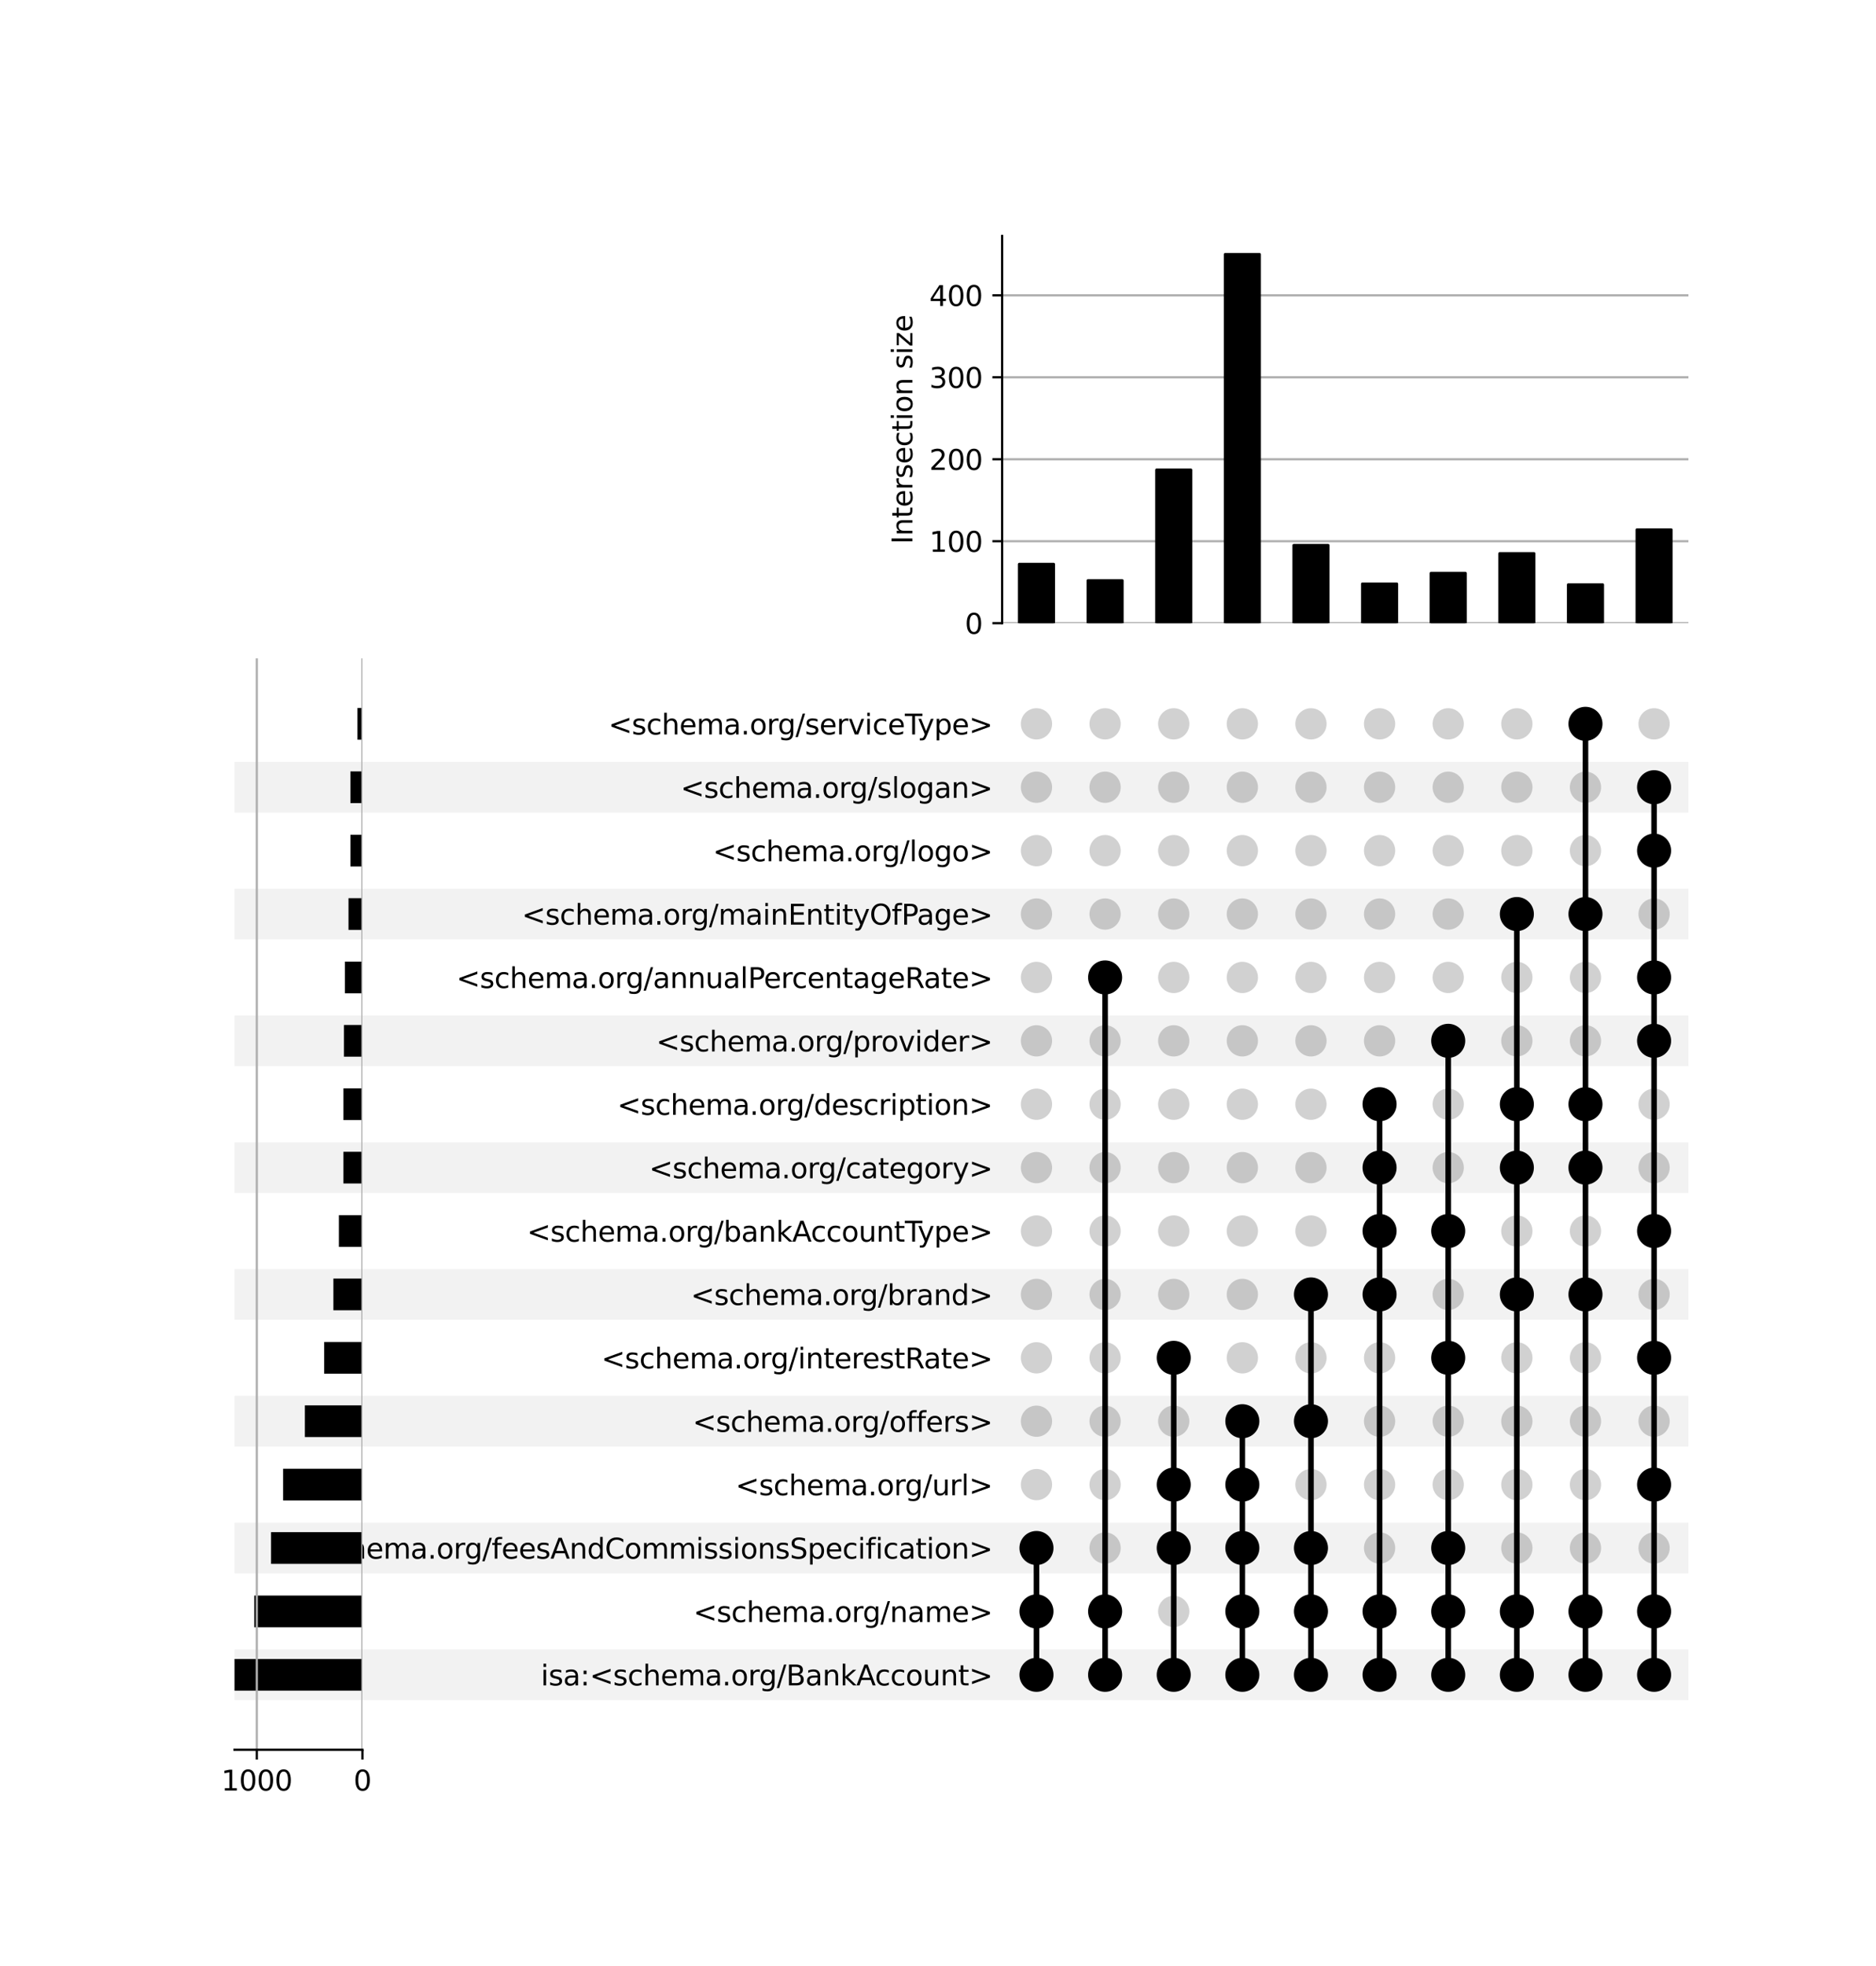 <?xml version="1.0" encoding="utf-8" standalone="no"?>
<!DOCTYPE svg PUBLIC "-//W3C//DTD SVG 1.1//EN"
  "http://www.w3.org/Graphics/SVG/1.1/DTD/svg11.dtd">
<svg xmlns:xlink="http://www.w3.org/1999/xlink" width="672pt" height="704pt" viewBox="0 0 672 704" xmlns="http://www.w3.org/2000/svg" version="1.1">
 <defs>
  <style type="text/css">*{stroke-linejoin: round; stroke-linecap: butt}</style>
 </defs>
 <g id="figure_1">
  <g id="patch_1">
   <path d="M 0 704 
L 672 704 
L 672 0 
L 0 0 
z
" style="fill: #ffffff"/>
  </g>
  <g id="axes_1">
   <g id="patch_2">
    <path d="M 84 608.796 
L 604.8 608.796 
L 604.8 590.635 
L 84 590.635 
z
" clip-path="url(#p63201542a2)" style="fill-opacity: 0.051"/>
   </g>
   <g id="patch_3">
    <path d="M 84 563.394 
L 604.8 563.394 
L 604.8 545.233 
L 84 545.233 
z
" clip-path="url(#p63201542a2)" style="fill-opacity: 0.051"/>
   </g>
   <g id="patch_4">
    <path d="M 84 517.991 
L 604.8 517.991 
L 604.8 499.83 
L 84 499.83 
z
" clip-path="url(#p63201542a2)" style="fill-opacity: 0.051"/>
   </g>
   <g id="patch_5">
    <path d="M 84 472.589 
L 604.8 472.589 
L 604.8 454.428 
L 84 454.428 
z
" clip-path="url(#p63201542a2)" style="fill-opacity: 0.051"/>
   </g>
   <g id="patch_6">
    <path d="M 84 427.186 
L 604.8 427.186 
L 604.8 409.025 
L 84 409.025 
z
" clip-path="url(#p63201542a2)" style="fill-opacity: 0.051"/>
   </g>
   <g id="patch_7">
    <path d="M 84 381.784 
L 604.8 381.784 
L 604.8 363.623 
L 84 363.623 
z
" clip-path="url(#p63201542a2)" style="fill-opacity: 0.051"/>
   </g>
   <g id="patch_8">
    <path d="M 84 336.381 
L 604.8 336.381 
L 604.8 318.22 
L 84 318.22 
z
" clip-path="url(#p63201542a2)" style="fill-opacity: 0.051"/>
   </g>
   <g id="patch_9">
    <path d="M 84 290.979 
L 604.8 290.979 
L 604.8 272.818 
L 84 272.818 
z
" clip-path="url(#p63201542a2)" style="fill-opacity: 0.051"/>
   </g>
   <g id="matplotlib.axis_1"/>
   <g id="matplotlib.axis_2">
    <g id="ytick_1"/>
    <g id="ytick_2"/>
    <g id="ytick_3"/>
    <g id="ytick_4"/>
    <g id="ytick_5"/>
    <g id="ytick_6"/>
    <g id="ytick_7"/>
    <g id="ytick_8"/>
    <g id="ytick_9"/>
    <g id="ytick_10"/>
    <g id="ytick_11"/>
    <g id="ytick_12"/>
    <g id="ytick_13"/>
    <g id="ytick_14"/>
    <g id="ytick_15"/>
    <g id="ytick_16"/>
   </g>
  </g>
  <g id="axes_2">
   <g id="matplotlib.axis_3">
    <g id="ytick_17">
     <g id="line2d_1"/>
     <g id="text_1">
      <!-- isa:&lt;schema.org/BankAccount&gt; -->
      <g transform="translate(193.728 603.515) scale(0.1 -0.1)">
       <defs>
        <path id="DejaVuSans-69" d="M 603 3500 
L 1178 3500 
L 1178 0 
L 603 0 
L 603 3500 
z
M 603 4863 
L 1178 4863 
L 1178 4134 
L 603 4134 
L 603 4863 
z
" transform="scale(0.016)"/>
        <path id="DejaVuSans-73" d="M 2834 3397 
L 2834 2853 
Q 2591 2978 2328 3040 
Q 2066 3103 1784 3103 
Q 1356 3103 1142 2972 
Q 928 2841 928 2578 
Q 928 2378 1081 2264 
Q 1234 2150 1697 2047 
L 1894 2003 
Q 2506 1872 2764 1633 
Q 3022 1394 3022 966 
Q 3022 478 2636 193 
Q 2250 -91 1575 -91 
Q 1294 -91 989 -36 
Q 684 19 347 128 
L 347 722 
Q 666 556 975 473 
Q 1284 391 1588 391 
Q 1994 391 2212 530 
Q 2431 669 2431 922 
Q 2431 1156 2273 1281 
Q 2116 1406 1581 1522 
L 1381 1569 
Q 847 1681 609 1914 
Q 372 2147 372 2553 
Q 372 3047 722 3315 
Q 1072 3584 1716 3584 
Q 2034 3584 2315 3537 
Q 2597 3491 2834 3397 
z
" transform="scale(0.016)"/>
        <path id="DejaVuSans-61" d="M 2194 1759 
Q 1497 1759 1228 1600 
Q 959 1441 959 1056 
Q 959 750 1161 570 
Q 1363 391 1709 391 
Q 2188 391 2477 730 
Q 2766 1069 2766 1631 
L 2766 1759 
L 2194 1759 
z
M 3341 1997 
L 3341 0 
L 2766 0 
L 2766 531 
Q 2569 213 2275 61 
Q 1981 -91 1556 -91 
Q 1019 -91 701 211 
Q 384 513 384 1019 
Q 384 1609 779 1909 
Q 1175 2209 1959 2209 
L 2766 2209 
L 2766 2266 
Q 2766 2663 2505 2880 
Q 2244 3097 1772 3097 
Q 1472 3097 1187 3025 
Q 903 2953 641 2809 
L 641 3341 
Q 956 3463 1253 3523 
Q 1550 3584 1831 3584 
Q 2591 3584 2966 3190 
Q 3341 2797 3341 1997 
z
" transform="scale(0.016)"/>
        <path id="DejaVuSans-3a" d="M 750 794 
L 1409 794 
L 1409 0 
L 750 0 
L 750 794 
z
M 750 3309 
L 1409 3309 
L 1409 2516 
L 750 2516 
L 750 3309 
z
" transform="scale(0.016)"/>
        <path id="DejaVuSans-3c" d="M 4684 3150 
L 1459 2003 
L 4684 863 
L 4684 294 
L 678 1747 
L 678 2266 
L 4684 3719 
L 4684 3150 
z
" transform="scale(0.016)"/>
        <path id="DejaVuSans-63" d="M 3122 3366 
L 3122 2828 
Q 2878 2963 2633 3030 
Q 2388 3097 2138 3097 
Q 1578 3097 1268 2742 
Q 959 2388 959 1747 
Q 959 1106 1268 751 
Q 1578 397 2138 397 
Q 2388 397 2633 464 
Q 2878 531 3122 666 
L 3122 134 
Q 2881 22 2623 -34 
Q 2366 -91 2075 -91 
Q 1284 -91 818 406 
Q 353 903 353 1747 
Q 353 2603 823 3093 
Q 1294 3584 2113 3584 
Q 2378 3584 2631 3529 
Q 2884 3475 3122 3366 
z
" transform="scale(0.016)"/>
        <path id="DejaVuSans-68" d="M 3513 2113 
L 3513 0 
L 2938 0 
L 2938 2094 
Q 2938 2591 2744 2837 
Q 2550 3084 2163 3084 
Q 1697 3084 1428 2787 
Q 1159 2491 1159 1978 
L 1159 0 
L 581 0 
L 581 4863 
L 1159 4863 
L 1159 2956 
Q 1366 3272 1645 3428 
Q 1925 3584 2291 3584 
Q 2894 3584 3203 3211 
Q 3513 2838 3513 2113 
z
" transform="scale(0.016)"/>
        <path id="DejaVuSans-65" d="M 3597 1894 
L 3597 1613 
L 953 1613 
Q 991 1019 1311 708 
Q 1631 397 2203 397 
Q 2534 397 2845 478 
Q 3156 559 3463 722 
L 3463 178 
Q 3153 47 2828 -22 
Q 2503 -91 2169 -91 
Q 1331 -91 842 396 
Q 353 884 353 1716 
Q 353 2575 817 3079 
Q 1281 3584 2069 3584 
Q 2775 3584 3186 3129 
Q 3597 2675 3597 1894 
z
M 3022 2063 
Q 3016 2534 2758 2815 
Q 2500 3097 2075 3097 
Q 1594 3097 1305 2825 
Q 1016 2553 972 2059 
L 3022 2063 
z
" transform="scale(0.016)"/>
        <path id="DejaVuSans-6d" d="M 3328 2828 
Q 3544 3216 3844 3400 
Q 4144 3584 4550 3584 
Q 5097 3584 5394 3201 
Q 5691 2819 5691 2113 
L 5691 0 
L 5113 0 
L 5113 2094 
Q 5113 2597 4934 2840 
Q 4756 3084 4391 3084 
Q 3944 3084 3684 2787 
Q 3425 2491 3425 1978 
L 3425 0 
L 2847 0 
L 2847 2094 
Q 2847 2600 2669 2842 
Q 2491 3084 2119 3084 
Q 1678 3084 1418 2786 
Q 1159 2488 1159 1978 
L 1159 0 
L 581 0 
L 581 3500 
L 1159 3500 
L 1159 2956 
Q 1356 3278 1631 3431 
Q 1906 3584 2284 3584 
Q 2666 3584 2933 3390 
Q 3200 3197 3328 2828 
z
" transform="scale(0.016)"/>
        <path id="DejaVuSans-2e" d="M 684 794 
L 1344 794 
L 1344 0 
L 684 0 
L 684 794 
z
" transform="scale(0.016)"/>
        <path id="DejaVuSans-6f" d="M 1959 3097 
Q 1497 3097 1228 2736 
Q 959 2375 959 1747 
Q 959 1119 1226 758 
Q 1494 397 1959 397 
Q 2419 397 2687 759 
Q 2956 1122 2956 1747 
Q 2956 2369 2687 2733 
Q 2419 3097 1959 3097 
z
M 1959 3584 
Q 2709 3584 3137 3096 
Q 3566 2609 3566 1747 
Q 3566 888 3137 398 
Q 2709 -91 1959 -91 
Q 1206 -91 779 398 
Q 353 888 353 1747 
Q 353 2609 779 3096 
Q 1206 3584 1959 3584 
z
" transform="scale(0.016)"/>
        <path id="DejaVuSans-72" d="M 2631 2963 
Q 2534 3019 2420 3045 
Q 2306 3072 2169 3072 
Q 1681 3072 1420 2755 
Q 1159 2438 1159 1844 
L 1159 0 
L 581 0 
L 581 3500 
L 1159 3500 
L 1159 2956 
Q 1341 3275 1631 3429 
Q 1922 3584 2338 3584 
Q 2397 3584 2469 3576 
Q 2541 3569 2628 3553 
L 2631 2963 
z
" transform="scale(0.016)"/>
        <path id="DejaVuSans-67" d="M 2906 1791 
Q 2906 2416 2648 2759 
Q 2391 3103 1925 3103 
Q 1463 3103 1205 2759 
Q 947 2416 947 1791 
Q 947 1169 1205 825 
Q 1463 481 1925 481 
Q 2391 481 2648 825 
Q 2906 1169 2906 1791 
z
M 3481 434 
Q 3481 -459 3084 -895 
Q 2688 -1331 1869 -1331 
Q 1566 -1331 1297 -1286 
Q 1028 -1241 775 -1147 
L 775 -588 
Q 1028 -725 1275 -790 
Q 1522 -856 1778 -856 
Q 2344 -856 2625 -561 
Q 2906 -266 2906 331 
L 2906 616 
Q 2728 306 2450 153 
Q 2172 0 1784 0 
Q 1141 0 747 490 
Q 353 981 353 1791 
Q 353 2603 747 3093 
Q 1141 3584 1784 3584 
Q 2172 3584 2450 3431 
Q 2728 3278 2906 2969 
L 2906 3500 
L 3481 3500 
L 3481 434 
z
" transform="scale(0.016)"/>
        <path id="DejaVuSans-2f" d="M 1625 4666 
L 2156 4666 
L 531 -594 
L 0 -594 
L 1625 4666 
z
" transform="scale(0.016)"/>
        <path id="DejaVuSans-42" d="M 1259 2228 
L 1259 519 
L 2272 519 
Q 2781 519 3026 730 
Q 3272 941 3272 1375 
Q 3272 1813 3026 2020 
Q 2781 2228 2272 2228 
L 1259 2228 
z
M 1259 4147 
L 1259 2741 
L 2194 2741 
Q 2656 2741 2882 2914 
Q 3109 3088 3109 3444 
Q 3109 3797 2882 3972 
Q 2656 4147 2194 4147 
L 1259 4147 
z
M 628 4666 
L 2241 4666 
Q 2963 4666 3353 4366 
Q 3744 4066 3744 3513 
Q 3744 3084 3544 2831 
Q 3344 2578 2956 2516 
Q 3422 2416 3680 2098 
Q 3938 1781 3938 1306 
Q 3938 681 3513 340 
Q 3088 0 2303 0 
L 628 0 
L 628 4666 
z
" transform="scale(0.016)"/>
        <path id="DejaVuSans-6e" d="M 3513 2113 
L 3513 0 
L 2938 0 
L 2938 2094 
Q 2938 2591 2744 2837 
Q 2550 3084 2163 3084 
Q 1697 3084 1428 2787 
Q 1159 2491 1159 1978 
L 1159 0 
L 581 0 
L 581 3500 
L 1159 3500 
L 1159 2956 
Q 1366 3272 1645 3428 
Q 1925 3584 2291 3584 
Q 2894 3584 3203 3211 
Q 3513 2838 3513 2113 
z
" transform="scale(0.016)"/>
        <path id="DejaVuSans-6b" d="M 581 4863 
L 1159 4863 
L 1159 1991 
L 2875 3500 
L 3609 3500 
L 1753 1863 
L 3688 0 
L 2938 0 
L 1159 1709 
L 1159 0 
L 581 0 
L 581 4863 
z
" transform="scale(0.016)"/>
        <path id="DejaVuSans-41" d="M 2188 4044 
L 1331 1722 
L 3047 1722 
L 2188 4044 
z
M 1831 4666 
L 2547 4666 
L 4325 0 
L 3669 0 
L 3244 1197 
L 1141 1197 
L 716 0 
L 50 0 
L 1831 4666 
z
" transform="scale(0.016)"/>
        <path id="DejaVuSans-75" d="M 544 1381 
L 544 3500 
L 1119 3500 
L 1119 1403 
Q 1119 906 1312 657 
Q 1506 409 1894 409 
Q 2359 409 2629 706 
Q 2900 1003 2900 1516 
L 2900 3500 
L 3475 3500 
L 3475 0 
L 2900 0 
L 2900 538 
Q 2691 219 2414 64 
Q 2138 -91 1772 -91 
Q 1169 -91 856 284 
Q 544 659 544 1381 
z
M 1991 3584 
L 1991 3584 
z
" transform="scale(0.016)"/>
        <path id="DejaVuSans-74" d="M 1172 4494 
L 1172 3500 
L 2356 3500 
L 2356 3053 
L 1172 3053 
L 1172 1153 
Q 1172 725 1289 603 
Q 1406 481 1766 481 
L 2356 481 
L 2356 0 
L 1766 0 
Q 1100 0 847 248 
Q 594 497 594 1153 
L 594 3053 
L 172 3053 
L 172 3500 
L 594 3500 
L 594 4494 
L 1172 4494 
z
" transform="scale(0.016)"/>
        <path id="DejaVuSans-3e" d="M 678 3150 
L 678 3719 
L 4684 2266 
L 4684 1747 
L 678 294 
L 678 863 
L 3897 2003 
L 678 3150 
z
" transform="scale(0.016)"/>
       </defs>
       <use xlink:href="#DejaVuSans-69"/>
       <use xlink:href="#DejaVuSans-73" x="27.783"/>
       <use xlink:href="#DejaVuSans-61" x="79.883"/>
       <use xlink:href="#DejaVuSans-3a" x="141.162"/>
       <use xlink:href="#DejaVuSans-3c" x="174.854"/>
       <use xlink:href="#DejaVuSans-73" x="258.643"/>
       <use xlink:href="#DejaVuSans-63" x="310.742"/>
       <use xlink:href="#DejaVuSans-68" x="365.723"/>
       <use xlink:href="#DejaVuSans-65" x="429.102"/>
       <use xlink:href="#DejaVuSans-6d" x="490.625"/>
       <use xlink:href="#DejaVuSans-61" x="588.037"/>
       <use xlink:href="#DejaVuSans-2e" x="649.316"/>
       <use xlink:href="#DejaVuSans-6f" x="681.104"/>
       <use xlink:href="#DejaVuSans-72" x="742.285"/>
       <use xlink:href="#DejaVuSans-67" x="781.648"/>
       <use xlink:href="#DejaVuSans-2f" x="845.125"/>
       <use xlink:href="#DejaVuSans-42" x="878.816"/>
       <use xlink:href="#DejaVuSans-61" x="947.42"/>
       <use xlink:href="#DejaVuSans-6e" x="1008.699"/>
       <use xlink:href="#DejaVuSans-6b" x="1072.078"/>
       <use xlink:href="#DejaVuSans-41" x="1129.988"/>
       <use xlink:href="#DejaVuSans-63" x="1196.646"/>
       <use xlink:href="#DejaVuSans-63" x="1251.627"/>
       <use xlink:href="#DejaVuSans-6f" x="1306.607"/>
       <use xlink:href="#DejaVuSans-75" x="1367.789"/>
       <use xlink:href="#DejaVuSans-6e" x="1431.168"/>
       <use xlink:href="#DejaVuSans-74" x="1494.547"/>
       <use xlink:href="#DejaVuSans-3e" x="1533.756"/>
      </g>
     </g>
    </g>
    <g id="ytick_18">
     <g id="line2d_2"/>
     <g id="text_2">
      <!-- &lt;schema.org/name&gt; -->
      <g transform="translate(248.346 580.814) scale(0.1 -0.1)">
       <use xlink:href="#DejaVuSans-3c"/>
       <use xlink:href="#DejaVuSans-73" x="83.789"/>
       <use xlink:href="#DejaVuSans-63" x="135.889"/>
       <use xlink:href="#DejaVuSans-68" x="190.869"/>
       <use xlink:href="#DejaVuSans-65" x="254.248"/>
       <use xlink:href="#DejaVuSans-6d" x="315.771"/>
       <use xlink:href="#DejaVuSans-61" x="413.184"/>
       <use xlink:href="#DejaVuSans-2e" x="474.463"/>
       <use xlink:href="#DejaVuSans-6f" x="506.25"/>
       <use xlink:href="#DejaVuSans-72" x="567.432"/>
       <use xlink:href="#DejaVuSans-67" x="606.795"/>
       <use xlink:href="#DejaVuSans-2f" x="670.271"/>
       <use xlink:href="#DejaVuSans-6e" x="703.963"/>
       <use xlink:href="#DejaVuSans-61" x="767.342"/>
       <use xlink:href="#DejaVuSans-6d" x="828.621"/>
       <use xlink:href="#DejaVuSans-65" x="926.033"/>
       <use xlink:href="#DejaVuSans-3e" x="987.557"/>
      </g>
     </g>
    </g>
    <g id="ytick_19">
     <g id="line2d_3"/>
     <g id="text_3">
      <!-- &lt;schema.org/feesAndCommissionsSpecification&gt; -->
      <g transform="translate(105.714 558.113) scale(0.1 -0.1)">
       <defs>
        <path id="DejaVuSans-66" d="M 2375 4863 
L 2375 4384 
L 1825 4384 
Q 1516 4384 1395 4259 
Q 1275 4134 1275 3809 
L 1275 3500 
L 2222 3500 
L 2222 3053 
L 1275 3053 
L 1275 0 
L 697 0 
L 697 3053 
L 147 3053 
L 147 3500 
L 697 3500 
L 697 3744 
Q 697 4328 969 4595 
Q 1241 4863 1831 4863 
L 2375 4863 
z
" transform="scale(0.016)"/>
        <path id="DejaVuSans-64" d="M 2906 2969 
L 2906 4863 
L 3481 4863 
L 3481 0 
L 2906 0 
L 2906 525 
Q 2725 213 2448 61 
Q 2172 -91 1784 -91 
Q 1150 -91 751 415 
Q 353 922 353 1747 
Q 353 2572 751 3078 
Q 1150 3584 1784 3584 
Q 2172 3584 2448 3432 
Q 2725 3281 2906 2969 
z
M 947 1747 
Q 947 1113 1208 752 
Q 1469 391 1925 391 
Q 2381 391 2643 752 
Q 2906 1113 2906 1747 
Q 2906 2381 2643 2742 
Q 2381 3103 1925 3103 
Q 1469 3103 1208 2742 
Q 947 2381 947 1747 
z
" transform="scale(0.016)"/>
        <path id="DejaVuSans-43" d="M 4122 4306 
L 4122 3641 
Q 3803 3938 3442 4084 
Q 3081 4231 2675 4231 
Q 1875 4231 1450 3742 
Q 1025 3253 1025 2328 
Q 1025 1406 1450 917 
Q 1875 428 2675 428 
Q 3081 428 3442 575 
Q 3803 722 4122 1019 
L 4122 359 
Q 3791 134 3420 21 
Q 3050 -91 2638 -91 
Q 1578 -91 968 557 
Q 359 1206 359 2328 
Q 359 3453 968 4101 
Q 1578 4750 2638 4750 
Q 3056 4750 3426 4639 
Q 3797 4528 4122 4306 
z
" transform="scale(0.016)"/>
        <path id="DejaVuSans-53" d="M 3425 4513 
L 3425 3897 
Q 3066 4069 2747 4153 
Q 2428 4238 2131 4238 
Q 1616 4238 1336 4038 
Q 1056 3838 1056 3469 
Q 1056 3159 1242 3001 
Q 1428 2844 1947 2747 
L 2328 2669 
Q 3034 2534 3370 2195 
Q 3706 1856 3706 1288 
Q 3706 609 3251 259 
Q 2797 -91 1919 -91 
Q 1588 -91 1214 -16 
Q 841 59 441 206 
L 441 856 
Q 825 641 1194 531 
Q 1563 422 1919 422 
Q 2459 422 2753 634 
Q 3047 847 3047 1241 
Q 3047 1584 2836 1778 
Q 2625 1972 2144 2069 
L 1759 2144 
Q 1053 2284 737 2584 
Q 422 2884 422 3419 
Q 422 4038 858 4394 
Q 1294 4750 2059 4750 
Q 2388 4750 2728 4690 
Q 3069 4631 3425 4513 
z
" transform="scale(0.016)"/>
        <path id="DejaVuSans-70" d="M 1159 525 
L 1159 -1331 
L 581 -1331 
L 581 3500 
L 1159 3500 
L 1159 2969 
Q 1341 3281 1617 3432 
Q 1894 3584 2278 3584 
Q 2916 3584 3314 3078 
Q 3713 2572 3713 1747 
Q 3713 922 3314 415 
Q 2916 -91 2278 -91 
Q 1894 -91 1617 61 
Q 1341 213 1159 525 
z
M 3116 1747 
Q 3116 2381 2855 2742 
Q 2594 3103 2138 3103 
Q 1681 3103 1420 2742 
Q 1159 2381 1159 1747 
Q 1159 1113 1420 752 
Q 1681 391 2138 391 
Q 2594 391 2855 752 
Q 3116 1113 3116 1747 
z
" transform="scale(0.016)"/>
       </defs>
       <use xlink:href="#DejaVuSans-3c"/>
       <use xlink:href="#DejaVuSans-73" x="83.789"/>
       <use xlink:href="#DejaVuSans-63" x="135.889"/>
       <use xlink:href="#DejaVuSans-68" x="190.869"/>
       <use xlink:href="#DejaVuSans-65" x="254.248"/>
       <use xlink:href="#DejaVuSans-6d" x="315.771"/>
       <use xlink:href="#DejaVuSans-61" x="413.184"/>
       <use xlink:href="#DejaVuSans-2e" x="474.463"/>
       <use xlink:href="#DejaVuSans-6f" x="506.25"/>
       <use xlink:href="#DejaVuSans-72" x="567.432"/>
       <use xlink:href="#DejaVuSans-67" x="606.795"/>
       <use xlink:href="#DejaVuSans-2f" x="670.271"/>
       <use xlink:href="#DejaVuSans-66" x="703.963"/>
       <use xlink:href="#DejaVuSans-65" x="739.168"/>
       <use xlink:href="#DejaVuSans-65" x="800.691"/>
       <use xlink:href="#DejaVuSans-73" x="862.215"/>
       <use xlink:href="#DejaVuSans-41" x="914.314"/>
       <use xlink:href="#DejaVuSans-6e" x="982.723"/>
       <use xlink:href="#DejaVuSans-64" x="1046.102"/>
       <use xlink:href="#DejaVuSans-43" x="1109.578"/>
       <use xlink:href="#DejaVuSans-6f" x="1179.402"/>
       <use xlink:href="#DejaVuSans-6d" x="1240.584"/>
       <use xlink:href="#DejaVuSans-6d" x="1337.996"/>
       <use xlink:href="#DejaVuSans-69" x="1435.408"/>
       <use xlink:href="#DejaVuSans-73" x="1463.191"/>
       <use xlink:href="#DejaVuSans-73" x="1515.291"/>
       <use xlink:href="#DejaVuSans-69" x="1567.391"/>
       <use xlink:href="#DejaVuSans-6f" x="1595.174"/>
       <use xlink:href="#DejaVuSans-6e" x="1656.355"/>
       <use xlink:href="#DejaVuSans-73" x="1719.734"/>
       <use xlink:href="#DejaVuSans-53" x="1771.834"/>
       <use xlink:href="#DejaVuSans-70" x="1835.311"/>
       <use xlink:href="#DejaVuSans-65" x="1898.787"/>
       <use xlink:href="#DejaVuSans-63" x="1960.311"/>
       <use xlink:href="#DejaVuSans-69" x="2015.291"/>
       <use xlink:href="#DejaVuSans-66" x="2043.074"/>
       <use xlink:href="#DejaVuSans-69" x="2078.279"/>
       <use xlink:href="#DejaVuSans-63" x="2106.062"/>
       <use xlink:href="#DejaVuSans-61" x="2161.043"/>
       <use xlink:href="#DejaVuSans-74" x="2222.322"/>
       <use xlink:href="#DejaVuSans-69" x="2261.531"/>
       <use xlink:href="#DejaVuSans-6f" x="2289.314"/>
       <use xlink:href="#DejaVuSans-6e" x="2350.496"/>
       <use xlink:href="#DejaVuSans-3e" x="2413.875"/>
      </g>
     </g>
    </g>
    <g id="ytick_20">
     <g id="line2d_4"/>
     <g id="text_4">
      <!-- &lt;schema.org/url&gt; -->
      <g transform="translate(263.479 535.411) scale(0.1 -0.1)">
       <defs>
        <path id="DejaVuSans-6c" d="M 603 4863 
L 1178 4863 
L 1178 0 
L 603 0 
L 603 4863 
z
" transform="scale(0.016)"/>
       </defs>
       <use xlink:href="#DejaVuSans-3c"/>
       <use xlink:href="#DejaVuSans-73" x="83.789"/>
       <use xlink:href="#DejaVuSans-63" x="135.889"/>
       <use xlink:href="#DejaVuSans-68" x="190.869"/>
       <use xlink:href="#DejaVuSans-65" x="254.248"/>
       <use xlink:href="#DejaVuSans-6d" x="315.771"/>
       <use xlink:href="#DejaVuSans-61" x="413.184"/>
       <use xlink:href="#DejaVuSans-2e" x="474.463"/>
       <use xlink:href="#DejaVuSans-6f" x="506.25"/>
       <use xlink:href="#DejaVuSans-72" x="567.432"/>
       <use xlink:href="#DejaVuSans-67" x="606.795"/>
       <use xlink:href="#DejaVuSans-2f" x="670.271"/>
       <use xlink:href="#DejaVuSans-75" x="703.963"/>
       <use xlink:href="#DejaVuSans-72" x="767.342"/>
       <use xlink:href="#DejaVuSans-6c" x="808.455"/>
       <use xlink:href="#DejaVuSans-3e" x="836.238"/>
      </g>
     </g>
    </g>
    <g id="ytick_21">
     <g id="line2d_5"/>
     <g id="text_5">
      <!-- &lt;schema.org/offers&gt; -->
      <g transform="translate(248.073 512.71) scale(0.1 -0.1)">
       <use xlink:href="#DejaVuSans-3c"/>
       <use xlink:href="#DejaVuSans-73" x="83.789"/>
       <use xlink:href="#DejaVuSans-63" x="135.889"/>
       <use xlink:href="#DejaVuSans-68" x="190.869"/>
       <use xlink:href="#DejaVuSans-65" x="254.248"/>
       <use xlink:href="#DejaVuSans-6d" x="315.771"/>
       <use xlink:href="#DejaVuSans-61" x="413.184"/>
       <use xlink:href="#DejaVuSans-2e" x="474.463"/>
       <use xlink:href="#DejaVuSans-6f" x="506.25"/>
       <use xlink:href="#DejaVuSans-72" x="567.432"/>
       <use xlink:href="#DejaVuSans-67" x="606.795"/>
       <use xlink:href="#DejaVuSans-2f" x="670.271"/>
       <use xlink:href="#DejaVuSans-6f" x="703.963"/>
       <use xlink:href="#DejaVuSans-66" x="765.145"/>
       <use xlink:href="#DejaVuSans-66" x="800.35"/>
       <use xlink:href="#DejaVuSans-65" x="835.555"/>
       <use xlink:href="#DejaVuSans-72" x="897.078"/>
       <use xlink:href="#DejaVuSans-73" x="938.191"/>
       <use xlink:href="#DejaVuSans-3e" x="990.291"/>
      </g>
     </g>
    </g>
    <g id="ytick_22">
     <g id="line2d_6"/>
     <g id="text_6">
      <!-- &lt;schema.org/interestRate&gt; -->
      <g transform="translate(215.423 490.009) scale(0.1 -0.1)">
       <defs>
        <path id="DejaVuSans-52" d="M 2841 2188 
Q 3044 2119 3236 1894 
Q 3428 1669 3622 1275 
L 4263 0 
L 3584 0 
L 2988 1197 
Q 2756 1666 2539 1819 
Q 2322 1972 1947 1972 
L 1259 1972 
L 1259 0 
L 628 0 
L 628 4666 
L 2053 4666 
Q 2853 4666 3247 4331 
Q 3641 3997 3641 3322 
Q 3641 2881 3436 2590 
Q 3231 2300 2841 2188 
z
M 1259 4147 
L 1259 2491 
L 2053 2491 
Q 2509 2491 2742 2702 
Q 2975 2913 2975 3322 
Q 2975 3731 2742 3939 
Q 2509 4147 2053 4147 
L 1259 4147 
z
" transform="scale(0.016)"/>
       </defs>
       <use xlink:href="#DejaVuSans-3c"/>
       <use xlink:href="#DejaVuSans-73" x="83.789"/>
       <use xlink:href="#DejaVuSans-63" x="135.889"/>
       <use xlink:href="#DejaVuSans-68" x="190.869"/>
       <use xlink:href="#DejaVuSans-65" x="254.248"/>
       <use xlink:href="#DejaVuSans-6d" x="315.771"/>
       <use xlink:href="#DejaVuSans-61" x="413.184"/>
       <use xlink:href="#DejaVuSans-2e" x="474.463"/>
       <use xlink:href="#DejaVuSans-6f" x="506.25"/>
       <use xlink:href="#DejaVuSans-72" x="567.432"/>
       <use xlink:href="#DejaVuSans-67" x="606.795"/>
       <use xlink:href="#DejaVuSans-2f" x="670.271"/>
       <use xlink:href="#DejaVuSans-69" x="703.963"/>
       <use xlink:href="#DejaVuSans-6e" x="731.746"/>
       <use xlink:href="#DejaVuSans-74" x="795.125"/>
       <use xlink:href="#DejaVuSans-65" x="834.334"/>
       <use xlink:href="#DejaVuSans-72" x="895.857"/>
       <use xlink:href="#DejaVuSans-65" x="934.721"/>
       <use xlink:href="#DejaVuSans-73" x="996.244"/>
       <use xlink:href="#DejaVuSans-74" x="1048.344"/>
       <use xlink:href="#DejaVuSans-52" x="1087.553"/>
       <use xlink:href="#DejaVuSans-61" x="1154.785"/>
       <use xlink:href="#DejaVuSans-74" x="1216.064"/>
       <use xlink:href="#DejaVuSans-65" x="1255.273"/>
       <use xlink:href="#DejaVuSans-3e" x="1316.797"/>
      </g>
     </g>
    </g>
    <g id="ytick_23">
     <g id="line2d_7"/>
     <g id="text_7">
      <!-- &lt;schema.org/brand&gt; -->
      <g transform="translate(247.432 467.308) scale(0.1 -0.1)">
       <defs>
        <path id="DejaVuSans-62" d="M 3116 1747 
Q 3116 2381 2855 2742 
Q 2594 3103 2138 3103 
Q 1681 3103 1420 2742 
Q 1159 2381 1159 1747 
Q 1159 1113 1420 752 
Q 1681 391 2138 391 
Q 2594 391 2855 752 
Q 3116 1113 3116 1747 
z
M 1159 2969 
Q 1341 3281 1617 3432 
Q 1894 3584 2278 3584 
Q 2916 3584 3314 3078 
Q 3713 2572 3713 1747 
Q 3713 922 3314 415 
Q 2916 -91 2278 -91 
Q 1894 -91 1617 61 
Q 1341 213 1159 525 
L 1159 0 
L 581 0 
L 581 4863 
L 1159 4863 
L 1159 2969 
z
" transform="scale(0.016)"/>
       </defs>
       <use xlink:href="#DejaVuSans-3c"/>
       <use xlink:href="#DejaVuSans-73" x="83.789"/>
       <use xlink:href="#DejaVuSans-63" x="135.889"/>
       <use xlink:href="#DejaVuSans-68" x="190.869"/>
       <use xlink:href="#DejaVuSans-65" x="254.248"/>
       <use xlink:href="#DejaVuSans-6d" x="315.771"/>
       <use xlink:href="#DejaVuSans-61" x="413.184"/>
       <use xlink:href="#DejaVuSans-2e" x="474.463"/>
       <use xlink:href="#DejaVuSans-6f" x="506.25"/>
       <use xlink:href="#DejaVuSans-72" x="567.432"/>
       <use xlink:href="#DejaVuSans-67" x="606.795"/>
       <use xlink:href="#DejaVuSans-2f" x="670.271"/>
       <use xlink:href="#DejaVuSans-62" x="703.963"/>
       <use xlink:href="#DejaVuSans-72" x="767.439"/>
       <use xlink:href="#DejaVuSans-61" x="808.553"/>
       <use xlink:href="#DejaVuSans-6e" x="869.832"/>
       <use xlink:href="#DejaVuSans-64" x="933.211"/>
       <use xlink:href="#DejaVuSans-3e" x="996.688"/>
      </g>
     </g>
    </g>
    <g id="ytick_24">
     <g id="line2d_8"/>
     <g id="text_8">
      <!-- &lt;schema.org/bankAccountType&gt; -->
      <g transform="translate(188.759 444.606) scale(0.1 -0.1)">
       <defs>
        <path id="DejaVuSans-54" d="M -19 4666 
L 3928 4666 
L 3928 4134 
L 2272 4134 
L 2272 0 
L 1638 0 
L 1638 4134 
L -19 4134 
L -19 4666 
z
" transform="scale(0.016)"/>
        <path id="DejaVuSans-79" d="M 2059 -325 
Q 1816 -950 1584 -1140 
Q 1353 -1331 966 -1331 
L 506 -1331 
L 506 -850 
L 844 -850 
Q 1081 -850 1212 -737 
Q 1344 -625 1503 -206 
L 1606 56 
L 191 3500 
L 800 3500 
L 1894 763 
L 2988 3500 
L 3597 3500 
L 2059 -325 
z
" transform="scale(0.016)"/>
       </defs>
       <use xlink:href="#DejaVuSans-3c"/>
       <use xlink:href="#DejaVuSans-73" x="83.789"/>
       <use xlink:href="#DejaVuSans-63" x="135.889"/>
       <use xlink:href="#DejaVuSans-68" x="190.869"/>
       <use xlink:href="#DejaVuSans-65" x="254.248"/>
       <use xlink:href="#DejaVuSans-6d" x="315.771"/>
       <use xlink:href="#DejaVuSans-61" x="413.184"/>
       <use xlink:href="#DejaVuSans-2e" x="474.463"/>
       <use xlink:href="#DejaVuSans-6f" x="506.25"/>
       <use xlink:href="#DejaVuSans-72" x="567.432"/>
       <use xlink:href="#DejaVuSans-67" x="606.795"/>
       <use xlink:href="#DejaVuSans-2f" x="670.271"/>
       <use xlink:href="#DejaVuSans-62" x="703.963"/>
       <use xlink:href="#DejaVuSans-61" x="767.439"/>
       <use xlink:href="#DejaVuSans-6e" x="828.719"/>
       <use xlink:href="#DejaVuSans-6b" x="892.098"/>
       <use xlink:href="#DejaVuSans-41" x="950.008"/>
       <use xlink:href="#DejaVuSans-63" x="1016.666"/>
       <use xlink:href="#DejaVuSans-63" x="1071.646"/>
       <use xlink:href="#DejaVuSans-6f" x="1126.627"/>
       <use xlink:href="#DejaVuSans-75" x="1187.809"/>
       <use xlink:href="#DejaVuSans-6e" x="1251.188"/>
       <use xlink:href="#DejaVuSans-74" x="1314.566"/>
       <use xlink:href="#DejaVuSans-54" x="1353.775"/>
       <use xlink:href="#DejaVuSans-79" x="1399.234"/>
       <use xlink:href="#DejaVuSans-70" x="1458.414"/>
       <use xlink:href="#DejaVuSans-65" x="1521.891"/>
       <use xlink:href="#DejaVuSans-3e" x="1583.414"/>
      </g>
     </g>
    </g>
    <g id="ytick_25">
     <g id="line2d_9"/>
     <g id="text_9">
      <!-- &lt;schema.org/category&gt; -->
      <g transform="translate(232.509 421.905) scale(0.1 -0.1)">
       <use xlink:href="#DejaVuSans-3c"/>
       <use xlink:href="#DejaVuSans-73" x="83.789"/>
       <use xlink:href="#DejaVuSans-63" x="135.889"/>
       <use xlink:href="#DejaVuSans-68" x="190.869"/>
       <use xlink:href="#DejaVuSans-65" x="254.248"/>
       <use xlink:href="#DejaVuSans-6d" x="315.771"/>
       <use xlink:href="#DejaVuSans-61" x="413.184"/>
       <use xlink:href="#DejaVuSans-2e" x="474.463"/>
       <use xlink:href="#DejaVuSans-6f" x="506.25"/>
       <use xlink:href="#DejaVuSans-72" x="567.432"/>
       <use xlink:href="#DejaVuSans-67" x="606.795"/>
       <use xlink:href="#DejaVuSans-2f" x="670.271"/>
       <use xlink:href="#DejaVuSans-63" x="703.963"/>
       <use xlink:href="#DejaVuSans-61" x="758.943"/>
       <use xlink:href="#DejaVuSans-74" x="820.223"/>
       <use xlink:href="#DejaVuSans-65" x="859.432"/>
       <use xlink:href="#DejaVuSans-67" x="920.955"/>
       <use xlink:href="#DejaVuSans-6f" x="984.432"/>
       <use xlink:href="#DejaVuSans-72" x="1045.613"/>
       <use xlink:href="#DejaVuSans-79" x="1086.727"/>
       <use xlink:href="#DejaVuSans-3e" x="1145.906"/>
      </g>
     </g>
    </g>
    <g id="ytick_26">
     <g id="line2d_10"/>
     <g id="text_10">
      <!-- &lt;schema.org/description&gt; -->
      <g transform="translate(221.104 399.204) scale(0.1 -0.1)">
       <use xlink:href="#DejaVuSans-3c"/>
       <use xlink:href="#DejaVuSans-73" x="83.789"/>
       <use xlink:href="#DejaVuSans-63" x="135.889"/>
       <use xlink:href="#DejaVuSans-68" x="190.869"/>
       <use xlink:href="#DejaVuSans-65" x="254.248"/>
       <use xlink:href="#DejaVuSans-6d" x="315.771"/>
       <use xlink:href="#DejaVuSans-61" x="413.184"/>
       <use xlink:href="#DejaVuSans-2e" x="474.463"/>
       <use xlink:href="#DejaVuSans-6f" x="506.25"/>
       <use xlink:href="#DejaVuSans-72" x="567.432"/>
       <use xlink:href="#DejaVuSans-67" x="606.795"/>
       <use xlink:href="#DejaVuSans-2f" x="670.271"/>
       <use xlink:href="#DejaVuSans-64" x="703.963"/>
       <use xlink:href="#DejaVuSans-65" x="767.439"/>
       <use xlink:href="#DejaVuSans-73" x="828.963"/>
       <use xlink:href="#DejaVuSans-63" x="881.062"/>
       <use xlink:href="#DejaVuSans-72" x="936.043"/>
       <use xlink:href="#DejaVuSans-69" x="977.156"/>
       <use xlink:href="#DejaVuSans-70" x="1004.939"/>
       <use xlink:href="#DejaVuSans-74" x="1068.416"/>
       <use xlink:href="#DejaVuSans-69" x="1107.625"/>
       <use xlink:href="#DejaVuSans-6f" x="1135.408"/>
       <use xlink:href="#DejaVuSans-6e" x="1196.59"/>
       <use xlink:href="#DejaVuSans-3e" x="1259.969"/>
      </g>
     </g>
    </g>
    <g id="ytick_27">
     <g id="line2d_11"/>
     <g id="text_11">
      <!-- &lt;schema.org/provider&gt; -->
      <g transform="translate(235.043 376.503) scale(0.1 -0.1)">
       <defs>
        <path id="DejaVuSans-76" d="M 191 3500 
L 800 3500 
L 1894 563 
L 2988 3500 
L 3597 3500 
L 2284 0 
L 1503 0 
L 191 3500 
z
" transform="scale(0.016)"/>
       </defs>
       <use xlink:href="#DejaVuSans-3c"/>
       <use xlink:href="#DejaVuSans-73" x="83.789"/>
       <use xlink:href="#DejaVuSans-63" x="135.889"/>
       <use xlink:href="#DejaVuSans-68" x="190.869"/>
       <use xlink:href="#DejaVuSans-65" x="254.248"/>
       <use xlink:href="#DejaVuSans-6d" x="315.771"/>
       <use xlink:href="#DejaVuSans-61" x="413.184"/>
       <use xlink:href="#DejaVuSans-2e" x="474.463"/>
       <use xlink:href="#DejaVuSans-6f" x="506.25"/>
       <use xlink:href="#DejaVuSans-72" x="567.432"/>
       <use xlink:href="#DejaVuSans-67" x="606.795"/>
       <use xlink:href="#DejaVuSans-2f" x="670.271"/>
       <use xlink:href="#DejaVuSans-70" x="703.963"/>
       <use xlink:href="#DejaVuSans-72" x="767.439"/>
       <use xlink:href="#DejaVuSans-6f" x="806.303"/>
       <use xlink:href="#DejaVuSans-76" x="867.484"/>
       <use xlink:href="#DejaVuSans-69" x="926.664"/>
       <use xlink:href="#DejaVuSans-64" x="954.447"/>
       <use xlink:href="#DejaVuSans-65" x="1017.924"/>
       <use xlink:href="#DejaVuSans-72" x="1079.447"/>
       <use xlink:href="#DejaVuSans-3e" x="1120.561"/>
      </g>
     </g>
    </g>
    <g id="ytick_28">
     <g id="line2d_12"/>
     <g id="text_12">
      <!-- &lt;schema.org/annualPercentageRate&gt; -->
      <g transform="translate(163.489 353.801) scale(0.1 -0.1)">
       <defs>
        <path id="DejaVuSans-50" d="M 1259 4147 
L 1259 2394 
L 2053 2394 
Q 2494 2394 2734 2622 
Q 2975 2850 2975 3272 
Q 2975 3691 2734 3919 
Q 2494 4147 2053 4147 
L 1259 4147 
z
M 628 4666 
L 2053 4666 
Q 2838 4666 3239 4311 
Q 3641 3956 3641 3272 
Q 3641 2581 3239 2228 
Q 2838 1875 2053 1875 
L 1259 1875 
L 1259 0 
L 628 0 
L 628 4666 
z
" transform="scale(0.016)"/>
       </defs>
       <use xlink:href="#DejaVuSans-3c"/>
       <use xlink:href="#DejaVuSans-73" x="83.789"/>
       <use xlink:href="#DejaVuSans-63" x="135.889"/>
       <use xlink:href="#DejaVuSans-68" x="190.869"/>
       <use xlink:href="#DejaVuSans-65" x="254.248"/>
       <use xlink:href="#DejaVuSans-6d" x="315.771"/>
       <use xlink:href="#DejaVuSans-61" x="413.184"/>
       <use xlink:href="#DejaVuSans-2e" x="474.463"/>
       <use xlink:href="#DejaVuSans-6f" x="506.25"/>
       <use xlink:href="#DejaVuSans-72" x="567.432"/>
       <use xlink:href="#DejaVuSans-67" x="606.795"/>
       <use xlink:href="#DejaVuSans-2f" x="670.271"/>
       <use xlink:href="#DejaVuSans-61" x="703.963"/>
       <use xlink:href="#DejaVuSans-6e" x="765.242"/>
       <use xlink:href="#DejaVuSans-6e" x="828.621"/>
       <use xlink:href="#DejaVuSans-75" x="892"/>
       <use xlink:href="#DejaVuSans-61" x="955.379"/>
       <use xlink:href="#DejaVuSans-6c" x="1016.658"/>
       <use xlink:href="#DejaVuSans-50" x="1044.441"/>
       <use xlink:href="#DejaVuSans-65" x="1101.119"/>
       <use xlink:href="#DejaVuSans-72" x="1162.643"/>
       <use xlink:href="#DejaVuSans-63" x="1201.506"/>
       <use xlink:href="#DejaVuSans-65" x="1256.486"/>
       <use xlink:href="#DejaVuSans-6e" x="1318.01"/>
       <use xlink:href="#DejaVuSans-74" x="1381.389"/>
       <use xlink:href="#DejaVuSans-61" x="1420.598"/>
       <use xlink:href="#DejaVuSans-67" x="1481.877"/>
       <use xlink:href="#DejaVuSans-65" x="1545.354"/>
       <use xlink:href="#DejaVuSans-52" x="1606.877"/>
       <use xlink:href="#DejaVuSans-61" x="1674.109"/>
       <use xlink:href="#DejaVuSans-74" x="1735.389"/>
       <use xlink:href="#DejaVuSans-65" x="1774.598"/>
       <use xlink:href="#DejaVuSans-3e" x="1836.121"/>
      </g>
     </g>
    </g>
    <g id="ytick_29">
     <g id="line2d_13"/>
     <g id="text_13">
      <!-- &lt;schema.org/mainEntityOfPage&gt; -->
      <g transform="translate(186.926 331.1) scale(0.1 -0.1)">
       <defs>
        <path id="DejaVuSans-45" d="M 628 4666 
L 3578 4666 
L 3578 4134 
L 1259 4134 
L 1259 2753 
L 3481 2753 
L 3481 2222 
L 1259 2222 
L 1259 531 
L 3634 531 
L 3634 0 
L 628 0 
L 628 4666 
z
" transform="scale(0.016)"/>
        <path id="DejaVuSans-4f" d="M 2522 4238 
Q 1834 4238 1429 3725 
Q 1025 3213 1025 2328 
Q 1025 1447 1429 934 
Q 1834 422 2522 422 
Q 3209 422 3611 934 
Q 4013 1447 4013 2328 
Q 4013 3213 3611 3725 
Q 3209 4238 2522 4238 
z
M 2522 4750 
Q 3503 4750 4090 4092 
Q 4678 3434 4678 2328 
Q 4678 1225 4090 567 
Q 3503 -91 2522 -91 
Q 1538 -91 948 565 
Q 359 1222 359 2328 
Q 359 3434 948 4092 
Q 1538 4750 2522 4750 
z
" transform="scale(0.016)"/>
       </defs>
       <use xlink:href="#DejaVuSans-3c"/>
       <use xlink:href="#DejaVuSans-73" x="83.789"/>
       <use xlink:href="#DejaVuSans-63" x="135.889"/>
       <use xlink:href="#DejaVuSans-68" x="190.869"/>
       <use xlink:href="#DejaVuSans-65" x="254.248"/>
       <use xlink:href="#DejaVuSans-6d" x="315.771"/>
       <use xlink:href="#DejaVuSans-61" x="413.184"/>
       <use xlink:href="#DejaVuSans-2e" x="474.463"/>
       <use xlink:href="#DejaVuSans-6f" x="506.25"/>
       <use xlink:href="#DejaVuSans-72" x="567.432"/>
       <use xlink:href="#DejaVuSans-67" x="606.795"/>
       <use xlink:href="#DejaVuSans-2f" x="670.271"/>
       <use xlink:href="#DejaVuSans-6d" x="703.963"/>
       <use xlink:href="#DejaVuSans-61" x="801.375"/>
       <use xlink:href="#DejaVuSans-69" x="862.654"/>
       <use xlink:href="#DejaVuSans-6e" x="890.438"/>
       <use xlink:href="#DejaVuSans-45" x="953.816"/>
       <use xlink:href="#DejaVuSans-6e" x="1017"/>
       <use xlink:href="#DejaVuSans-74" x="1080.379"/>
       <use xlink:href="#DejaVuSans-69" x="1119.588"/>
       <use xlink:href="#DejaVuSans-74" x="1147.371"/>
       <use xlink:href="#DejaVuSans-79" x="1186.58"/>
       <use xlink:href="#DejaVuSans-4f" x="1245.76"/>
       <use xlink:href="#DejaVuSans-66" x="1324.471"/>
       <use xlink:href="#DejaVuSans-50" x="1359.676"/>
       <use xlink:href="#DejaVuSans-61" x="1415.479"/>
       <use xlink:href="#DejaVuSans-67" x="1476.758"/>
       <use xlink:href="#DejaVuSans-65" x="1540.234"/>
       <use xlink:href="#DejaVuSans-3e" x="1601.758"/>
      </g>
     </g>
    </g>
    <g id="ytick_30">
     <g id="line2d_14"/>
     <g id="text_14">
      <!-- &lt;schema.org/logo&gt; -->
      <g transform="translate(255.342 308.399) scale(0.1 -0.1)">
       <use xlink:href="#DejaVuSans-3c"/>
       <use xlink:href="#DejaVuSans-73" x="83.789"/>
       <use xlink:href="#DejaVuSans-63" x="135.889"/>
       <use xlink:href="#DejaVuSans-68" x="190.869"/>
       <use xlink:href="#DejaVuSans-65" x="254.248"/>
       <use xlink:href="#DejaVuSans-6d" x="315.771"/>
       <use xlink:href="#DejaVuSans-61" x="413.184"/>
       <use xlink:href="#DejaVuSans-2e" x="474.463"/>
       <use xlink:href="#DejaVuSans-6f" x="506.25"/>
       <use xlink:href="#DejaVuSans-72" x="567.432"/>
       <use xlink:href="#DejaVuSans-67" x="606.795"/>
       <use xlink:href="#DejaVuSans-2f" x="670.271"/>
       <use xlink:href="#DejaVuSans-6c" x="703.963"/>
       <use xlink:href="#DejaVuSans-6f" x="731.746"/>
       <use xlink:href="#DejaVuSans-67" x="792.928"/>
       <use xlink:href="#DejaVuSans-6f" x="856.404"/>
       <use xlink:href="#DejaVuSans-3e" x="917.586"/>
      </g>
     </g>
    </g>
    <g id="ytick_31">
     <g id="line2d_15"/>
     <g id="text_15">
      <!-- &lt;schema.org/slogan&gt; -->
      <g transform="translate(243.786 285.698) scale(0.1 -0.1)">
       <use xlink:href="#DejaVuSans-3c"/>
       <use xlink:href="#DejaVuSans-73" x="83.789"/>
       <use xlink:href="#DejaVuSans-63" x="135.889"/>
       <use xlink:href="#DejaVuSans-68" x="190.869"/>
       <use xlink:href="#DejaVuSans-65" x="254.248"/>
       <use xlink:href="#DejaVuSans-6d" x="315.771"/>
       <use xlink:href="#DejaVuSans-61" x="413.184"/>
       <use xlink:href="#DejaVuSans-2e" x="474.463"/>
       <use xlink:href="#DejaVuSans-6f" x="506.25"/>
       <use xlink:href="#DejaVuSans-72" x="567.432"/>
       <use xlink:href="#DejaVuSans-67" x="606.795"/>
       <use xlink:href="#DejaVuSans-2f" x="670.271"/>
       <use xlink:href="#DejaVuSans-73" x="703.963"/>
       <use xlink:href="#DejaVuSans-6c" x="756.062"/>
       <use xlink:href="#DejaVuSans-6f" x="783.846"/>
       <use xlink:href="#DejaVuSans-67" x="845.027"/>
       <use xlink:href="#DejaVuSans-61" x="908.504"/>
       <use xlink:href="#DejaVuSans-6e" x="969.783"/>
       <use xlink:href="#DejaVuSans-3e" x="1033.162"/>
      </g>
     </g>
    </g>
    <g id="ytick_32">
     <g id="line2d_16"/>
     <g id="text_16">
      <!-- &lt;schema.org/serviceType&gt; -->
      <g transform="translate(217.918 262.996) scale(0.1 -0.1)">
       <use xlink:href="#DejaVuSans-3c"/>
       <use xlink:href="#DejaVuSans-73" x="83.789"/>
       <use xlink:href="#DejaVuSans-63" x="135.889"/>
       <use xlink:href="#DejaVuSans-68" x="190.869"/>
       <use xlink:href="#DejaVuSans-65" x="254.248"/>
       <use xlink:href="#DejaVuSans-6d" x="315.771"/>
       <use xlink:href="#DejaVuSans-61" x="413.184"/>
       <use xlink:href="#DejaVuSans-2e" x="474.463"/>
       <use xlink:href="#DejaVuSans-6f" x="506.25"/>
       <use xlink:href="#DejaVuSans-72" x="567.432"/>
       <use xlink:href="#DejaVuSans-67" x="606.795"/>
       <use xlink:href="#DejaVuSans-2f" x="670.271"/>
       <use xlink:href="#DejaVuSans-73" x="703.963"/>
       <use xlink:href="#DejaVuSans-65" x="756.062"/>
       <use xlink:href="#DejaVuSans-72" x="817.586"/>
       <use xlink:href="#DejaVuSans-76" x="858.699"/>
       <use xlink:href="#DejaVuSans-69" x="917.879"/>
       <use xlink:href="#DejaVuSans-63" x="945.662"/>
       <use xlink:href="#DejaVuSans-65" x="1000.643"/>
       <use xlink:href="#DejaVuSans-54" x="1062.166"/>
       <use xlink:href="#DejaVuSans-79" x="1107.625"/>
       <use xlink:href="#DejaVuSans-70" x="1166.805"/>
       <use xlink:href="#DejaVuSans-65" x="1230.281"/>
       <use xlink:href="#DejaVuSans-3e" x="1291.805"/>
      </g>
     </g>
    </g>
   </g>
   <g id="LineCollection_1">
    <path d="M 371.273 599.716 
L 371.273 554.313 
" clip-path="url(#pa443591981)" style="fill: none; stroke: #000000; stroke-width: 2"/>
    <path d="M 395.855 599.716 
L 395.855 350.002 
" clip-path="url(#pa443591981)" style="fill: none; stroke: #000000; stroke-width: 2"/>
    <path d="M 420.437 599.716 
L 420.437 486.21 
" clip-path="url(#pa443591981)" style="fill: none; stroke: #000000; stroke-width: 2"/>
    <path d="M 445.019 599.716 
L 445.019 508.911 
" clip-path="url(#pa443591981)" style="fill: none; stroke: #000000; stroke-width: 2"/>
    <path d="M 469.6 599.716 
L 469.6 463.508 
" clip-path="url(#pa443591981)" style="fill: none; stroke: #000000; stroke-width: 2"/>
    <path d="M 494.182 599.716 
L 494.182 395.405 
" clip-path="url(#pa443591981)" style="fill: none; stroke: #000000; stroke-width: 2"/>
    <path d="M 518.764 599.716 
L 518.764 372.703 
" clip-path="url(#pa443591981)" style="fill: none; stroke: #000000; stroke-width: 2"/>
    <path d="M 543.346 599.716 
L 543.346 327.301 
" clip-path="url(#pa443591981)" style="fill: none; stroke: #000000; stroke-width: 2"/>
    <path d="M 567.927 599.716 
L 567.927 259.197 
" clip-path="url(#pa443591981)" style="fill: none; stroke: #000000; stroke-width: 2"/>
    <path d="M 592.509 599.716 
L 592.509 281.898 
" clip-path="url(#pa443591981)" style="fill: none; stroke: #000000; stroke-width: 2"/>
   </g>
   <g id="PathCollection_1">
    <defs>
     <path id="C0_0_98b26b1519" d="M 0 5.6 
C 1.485 5.6 2.91 5.01 3.96 3.96 
C 5.01 2.91 5.6 1.485 5.6 -0 
C 5.6 -1.485 5.01 -2.91 3.96 -3.96 
C 2.91 -5.01 1.485 -5.6 0 -5.6 
C -1.485 -5.6 -2.91 -5.01 -3.96 -3.96 
C -5.01 -2.91 -5.6 -1.485 -5.6 0 
C -5.6 1.485 -5.01 2.91 -3.96 3.96 
C -2.91 5.01 -1.485 5.6 0 5.6 
z
"/>
    </defs>
    <g clip-path="url(#pa443591981)">
     <use xlink:href="#C0_0_98b26b1519" x="371.273" y="599.716" style="stroke: #000000"/>
    </g>
    <g clip-path="url(#pa443591981)">
     <use xlink:href="#C0_0_98b26b1519" x="371.273" y="577.015" style="stroke: #000000"/>
    </g>
    <g clip-path="url(#pa443591981)">
     <use xlink:href="#C0_0_98b26b1519" x="371.273" y="554.313" style="stroke: #000000"/>
    </g>
    <g clip-path="url(#pa443591981)">
     <use xlink:href="#C0_0_98b26b1519" x="371.273" y="531.612" style="fill-opacity: 0.18"/>
    </g>
    <g clip-path="url(#pa443591981)">
     <use xlink:href="#C0_0_98b26b1519" x="371.273" y="508.911" style="fill-opacity: 0.18"/>
    </g>
    <g clip-path="url(#pa443591981)">
     <use xlink:href="#C0_0_98b26b1519" x="371.273" y="486.21" style="fill-opacity: 0.18"/>
    </g>
    <g clip-path="url(#pa443591981)">
     <use xlink:href="#C0_0_98b26b1519" x="371.273" y="463.508" style="fill-opacity: 0.18"/>
    </g>
    <g clip-path="url(#pa443591981)">
     <use xlink:href="#C0_0_98b26b1519" x="371.273" y="440.807" style="fill-opacity: 0.18"/>
    </g>
    <g clip-path="url(#pa443591981)">
     <use xlink:href="#C0_0_98b26b1519" x="371.273" y="418.106" style="fill-opacity: 0.18"/>
    </g>
    <g clip-path="url(#pa443591981)">
     <use xlink:href="#C0_0_98b26b1519" x="371.273" y="395.405" style="fill-opacity: 0.18"/>
    </g>
    <g clip-path="url(#pa443591981)">
     <use xlink:href="#C0_0_98b26b1519" x="371.273" y="372.703" style="fill-opacity: 0.18"/>
    </g>
    <g clip-path="url(#pa443591981)">
     <use xlink:href="#C0_0_98b26b1519" x="371.273" y="350.002" style="fill-opacity: 0.18"/>
    </g>
    <g clip-path="url(#pa443591981)">
     <use xlink:href="#C0_0_98b26b1519" x="371.273" y="327.301" style="fill-opacity: 0.18"/>
    </g>
    <g clip-path="url(#pa443591981)">
     <use xlink:href="#C0_0_98b26b1519" x="371.273" y="304.6" style="fill-opacity: 0.18"/>
    </g>
    <g clip-path="url(#pa443591981)">
     <use xlink:href="#C0_0_98b26b1519" x="371.273" y="281.898" style="fill-opacity: 0.18"/>
    </g>
    <g clip-path="url(#pa443591981)">
     <use xlink:href="#C0_0_98b26b1519" x="371.273" y="259.197" style="fill-opacity: 0.18"/>
    </g>
    <g clip-path="url(#pa443591981)">
     <use xlink:href="#C0_0_98b26b1519" x="395.855" y="599.716" style="stroke: #000000"/>
    </g>
    <g clip-path="url(#pa443591981)">
     <use xlink:href="#C0_0_98b26b1519" x="395.855" y="577.015" style="stroke: #000000"/>
    </g>
    <g clip-path="url(#pa443591981)">
     <use xlink:href="#C0_0_98b26b1519" x="395.855" y="554.313" style="fill-opacity: 0.18"/>
    </g>
    <g clip-path="url(#pa443591981)">
     <use xlink:href="#C0_0_98b26b1519" x="395.855" y="531.612" style="fill-opacity: 0.18"/>
    </g>
    <g clip-path="url(#pa443591981)">
     <use xlink:href="#C0_0_98b26b1519" x="395.855" y="508.911" style="fill-opacity: 0.18"/>
    </g>
    <g clip-path="url(#pa443591981)">
     <use xlink:href="#C0_0_98b26b1519" x="395.855" y="486.21" style="fill-opacity: 0.18"/>
    </g>
    <g clip-path="url(#pa443591981)">
     <use xlink:href="#C0_0_98b26b1519" x="395.855" y="463.508" style="fill-opacity: 0.18"/>
    </g>
    <g clip-path="url(#pa443591981)">
     <use xlink:href="#C0_0_98b26b1519" x="395.855" y="440.807" style="fill-opacity: 0.18"/>
    </g>
    <g clip-path="url(#pa443591981)">
     <use xlink:href="#C0_0_98b26b1519" x="395.855" y="418.106" style="fill-opacity: 0.18"/>
    </g>
    <g clip-path="url(#pa443591981)">
     <use xlink:href="#C0_0_98b26b1519" x="395.855" y="395.405" style="fill-opacity: 0.18"/>
    </g>
    <g clip-path="url(#pa443591981)">
     <use xlink:href="#C0_0_98b26b1519" x="395.855" y="372.703" style="fill-opacity: 0.18"/>
    </g>
    <g clip-path="url(#pa443591981)">
     <use xlink:href="#C0_0_98b26b1519" x="395.855" y="350.002" style="stroke: #000000"/>
    </g>
    <g clip-path="url(#pa443591981)">
     <use xlink:href="#C0_0_98b26b1519" x="395.855" y="327.301" style="fill-opacity: 0.18"/>
    </g>
    <g clip-path="url(#pa443591981)">
     <use xlink:href="#C0_0_98b26b1519" x="395.855" y="304.6" style="fill-opacity: 0.18"/>
    </g>
    <g clip-path="url(#pa443591981)">
     <use xlink:href="#C0_0_98b26b1519" x="395.855" y="281.898" style="fill-opacity: 0.18"/>
    </g>
    <g clip-path="url(#pa443591981)">
     <use xlink:href="#C0_0_98b26b1519" x="395.855" y="259.197" style="fill-opacity: 0.18"/>
    </g>
    <g clip-path="url(#pa443591981)">
     <use xlink:href="#C0_0_98b26b1519" x="420.437" y="599.716" style="stroke: #000000"/>
    </g>
    <g clip-path="url(#pa443591981)">
     <use xlink:href="#C0_0_98b26b1519" x="420.437" y="577.015" style="fill-opacity: 0.18"/>
    </g>
    <g clip-path="url(#pa443591981)">
     <use xlink:href="#C0_0_98b26b1519" x="420.437" y="554.313" style="stroke: #000000"/>
    </g>
    <g clip-path="url(#pa443591981)">
     <use xlink:href="#C0_0_98b26b1519" x="420.437" y="531.612" style="stroke: #000000"/>
    </g>
    <g clip-path="url(#pa443591981)">
     <use xlink:href="#C0_0_98b26b1519" x="420.437" y="508.911" style="fill-opacity: 0.18"/>
    </g>
    <g clip-path="url(#pa443591981)">
     <use xlink:href="#C0_0_98b26b1519" x="420.437" y="486.21" style="stroke: #000000"/>
    </g>
    <g clip-path="url(#pa443591981)">
     <use xlink:href="#C0_0_98b26b1519" x="420.437" y="463.508" style="fill-opacity: 0.18"/>
    </g>
    <g clip-path="url(#pa443591981)">
     <use xlink:href="#C0_0_98b26b1519" x="420.437" y="440.807" style="fill-opacity: 0.18"/>
    </g>
    <g clip-path="url(#pa443591981)">
     <use xlink:href="#C0_0_98b26b1519" x="420.437" y="418.106" style="fill-opacity: 0.18"/>
    </g>
    <g clip-path="url(#pa443591981)">
     <use xlink:href="#C0_0_98b26b1519" x="420.437" y="395.405" style="fill-opacity: 0.18"/>
    </g>
    <g clip-path="url(#pa443591981)">
     <use xlink:href="#C0_0_98b26b1519" x="420.437" y="372.703" style="fill-opacity: 0.18"/>
    </g>
    <g clip-path="url(#pa443591981)">
     <use xlink:href="#C0_0_98b26b1519" x="420.437" y="350.002" style="fill-opacity: 0.18"/>
    </g>
    <g clip-path="url(#pa443591981)">
     <use xlink:href="#C0_0_98b26b1519" x="420.437" y="327.301" style="fill-opacity: 0.18"/>
    </g>
    <g clip-path="url(#pa443591981)">
     <use xlink:href="#C0_0_98b26b1519" x="420.437" y="304.6" style="fill-opacity: 0.18"/>
    </g>
    <g clip-path="url(#pa443591981)">
     <use xlink:href="#C0_0_98b26b1519" x="420.437" y="281.898" style="fill-opacity: 0.18"/>
    </g>
    <g clip-path="url(#pa443591981)">
     <use xlink:href="#C0_0_98b26b1519" x="420.437" y="259.197" style="fill-opacity: 0.18"/>
    </g>
    <g clip-path="url(#pa443591981)">
     <use xlink:href="#C0_0_98b26b1519" x="445.019" y="599.716" style="stroke: #000000"/>
    </g>
    <g clip-path="url(#pa443591981)">
     <use xlink:href="#C0_0_98b26b1519" x="445.019" y="577.015" style="stroke: #000000"/>
    </g>
    <g clip-path="url(#pa443591981)">
     <use xlink:href="#C0_0_98b26b1519" x="445.019" y="554.313" style="stroke: #000000"/>
    </g>
    <g clip-path="url(#pa443591981)">
     <use xlink:href="#C0_0_98b26b1519" x="445.019" y="531.612" style="stroke: #000000"/>
    </g>
    <g clip-path="url(#pa443591981)">
     <use xlink:href="#C0_0_98b26b1519" x="445.019" y="508.911" style="stroke: #000000"/>
    </g>
    <g clip-path="url(#pa443591981)">
     <use xlink:href="#C0_0_98b26b1519" x="445.019" y="486.21" style="fill-opacity: 0.18"/>
    </g>
    <g clip-path="url(#pa443591981)">
     <use xlink:href="#C0_0_98b26b1519" x="445.019" y="463.508" style="fill-opacity: 0.18"/>
    </g>
    <g clip-path="url(#pa443591981)">
     <use xlink:href="#C0_0_98b26b1519" x="445.019" y="440.807" style="fill-opacity: 0.18"/>
    </g>
    <g clip-path="url(#pa443591981)">
     <use xlink:href="#C0_0_98b26b1519" x="445.019" y="418.106" style="fill-opacity: 0.18"/>
    </g>
    <g clip-path="url(#pa443591981)">
     <use xlink:href="#C0_0_98b26b1519" x="445.019" y="395.405" style="fill-opacity: 0.18"/>
    </g>
    <g clip-path="url(#pa443591981)">
     <use xlink:href="#C0_0_98b26b1519" x="445.019" y="372.703" style="fill-opacity: 0.18"/>
    </g>
    <g clip-path="url(#pa443591981)">
     <use xlink:href="#C0_0_98b26b1519" x="445.019" y="350.002" style="fill-opacity: 0.18"/>
    </g>
    <g clip-path="url(#pa443591981)">
     <use xlink:href="#C0_0_98b26b1519" x="445.019" y="327.301" style="fill-opacity: 0.18"/>
    </g>
    <g clip-path="url(#pa443591981)">
     <use xlink:href="#C0_0_98b26b1519" x="445.019" y="304.6" style="fill-opacity: 0.18"/>
    </g>
    <g clip-path="url(#pa443591981)">
     <use xlink:href="#C0_0_98b26b1519" x="445.019" y="281.898" style="fill-opacity: 0.18"/>
    </g>
    <g clip-path="url(#pa443591981)">
     <use xlink:href="#C0_0_98b26b1519" x="445.019" y="259.197" style="fill-opacity: 0.18"/>
    </g>
    <g clip-path="url(#pa443591981)">
     <use xlink:href="#C0_0_98b26b1519" x="469.6" y="599.716" style="stroke: #000000"/>
    </g>
    <g clip-path="url(#pa443591981)">
     <use xlink:href="#C0_0_98b26b1519" x="469.6" y="577.015" style="stroke: #000000"/>
    </g>
    <g clip-path="url(#pa443591981)">
     <use xlink:href="#C0_0_98b26b1519" x="469.6" y="554.313" style="stroke: #000000"/>
    </g>
    <g clip-path="url(#pa443591981)">
     <use xlink:href="#C0_0_98b26b1519" x="469.6" y="531.612" style="fill-opacity: 0.18"/>
    </g>
    <g clip-path="url(#pa443591981)">
     <use xlink:href="#C0_0_98b26b1519" x="469.6" y="508.911" style="stroke: #000000"/>
    </g>
    <g clip-path="url(#pa443591981)">
     <use xlink:href="#C0_0_98b26b1519" x="469.6" y="486.21" style="fill-opacity: 0.18"/>
    </g>
    <g clip-path="url(#pa443591981)">
     <use xlink:href="#C0_0_98b26b1519" x="469.6" y="463.508" style="stroke: #000000"/>
    </g>
    <g clip-path="url(#pa443591981)">
     <use xlink:href="#C0_0_98b26b1519" x="469.6" y="440.807" style="fill-opacity: 0.18"/>
    </g>
    <g clip-path="url(#pa443591981)">
     <use xlink:href="#C0_0_98b26b1519" x="469.6" y="418.106" style="fill-opacity: 0.18"/>
    </g>
    <g clip-path="url(#pa443591981)">
     <use xlink:href="#C0_0_98b26b1519" x="469.6" y="395.405" style="fill-opacity: 0.18"/>
    </g>
    <g clip-path="url(#pa443591981)">
     <use xlink:href="#C0_0_98b26b1519" x="469.6" y="372.703" style="fill-opacity: 0.18"/>
    </g>
    <g clip-path="url(#pa443591981)">
     <use xlink:href="#C0_0_98b26b1519" x="469.6" y="350.002" style="fill-opacity: 0.18"/>
    </g>
    <g clip-path="url(#pa443591981)">
     <use xlink:href="#C0_0_98b26b1519" x="469.6" y="327.301" style="fill-opacity: 0.18"/>
    </g>
    <g clip-path="url(#pa443591981)">
     <use xlink:href="#C0_0_98b26b1519" x="469.6" y="304.6" style="fill-opacity: 0.18"/>
    </g>
    <g clip-path="url(#pa443591981)">
     <use xlink:href="#C0_0_98b26b1519" x="469.6" y="281.898" style="fill-opacity: 0.18"/>
    </g>
    <g clip-path="url(#pa443591981)">
     <use xlink:href="#C0_0_98b26b1519" x="469.6" y="259.197" style="fill-opacity: 0.18"/>
    </g>
    <g clip-path="url(#pa443591981)">
     <use xlink:href="#C0_0_98b26b1519" x="494.182" y="599.716" style="stroke: #000000"/>
    </g>
    <g clip-path="url(#pa443591981)">
     <use xlink:href="#C0_0_98b26b1519" x="494.182" y="577.015" style="stroke: #000000"/>
    </g>
    <g clip-path="url(#pa443591981)">
     <use xlink:href="#C0_0_98b26b1519" x="494.182" y="554.313" style="fill-opacity: 0.18"/>
    </g>
    <g clip-path="url(#pa443591981)">
     <use xlink:href="#C0_0_98b26b1519" x="494.182" y="531.612" style="fill-opacity: 0.18"/>
    </g>
    <g clip-path="url(#pa443591981)">
     <use xlink:href="#C0_0_98b26b1519" x="494.182" y="508.911" style="fill-opacity: 0.18"/>
    </g>
    <g clip-path="url(#pa443591981)">
     <use xlink:href="#C0_0_98b26b1519" x="494.182" y="486.21" style="fill-opacity: 0.18"/>
    </g>
    <g clip-path="url(#pa443591981)">
     <use xlink:href="#C0_0_98b26b1519" x="494.182" y="463.508" style="stroke: #000000"/>
    </g>
    <g clip-path="url(#pa443591981)">
     <use xlink:href="#C0_0_98b26b1519" x="494.182" y="440.807" style="stroke: #000000"/>
    </g>
    <g clip-path="url(#pa443591981)">
     <use xlink:href="#C0_0_98b26b1519" x="494.182" y="418.106" style="stroke: #000000"/>
    </g>
    <g clip-path="url(#pa443591981)">
     <use xlink:href="#C0_0_98b26b1519" x="494.182" y="395.405" style="stroke: #000000"/>
    </g>
    <g clip-path="url(#pa443591981)">
     <use xlink:href="#C0_0_98b26b1519" x="494.182" y="372.703" style="fill-opacity: 0.18"/>
    </g>
    <g clip-path="url(#pa443591981)">
     <use xlink:href="#C0_0_98b26b1519" x="494.182" y="350.002" style="fill-opacity: 0.18"/>
    </g>
    <g clip-path="url(#pa443591981)">
     <use xlink:href="#C0_0_98b26b1519" x="494.182" y="327.301" style="fill-opacity: 0.18"/>
    </g>
    <g clip-path="url(#pa443591981)">
     <use xlink:href="#C0_0_98b26b1519" x="494.182" y="304.6" style="fill-opacity: 0.18"/>
    </g>
    <g clip-path="url(#pa443591981)">
     <use xlink:href="#C0_0_98b26b1519" x="494.182" y="281.898" style="fill-opacity: 0.18"/>
    </g>
    <g clip-path="url(#pa443591981)">
     <use xlink:href="#C0_0_98b26b1519" x="494.182" y="259.197" style="fill-opacity: 0.18"/>
    </g>
    <g clip-path="url(#pa443591981)">
     <use xlink:href="#C0_0_98b26b1519" x="518.764" y="599.716" style="stroke: #000000"/>
    </g>
    <g clip-path="url(#pa443591981)">
     <use xlink:href="#C0_0_98b26b1519" x="518.764" y="577.015" style="stroke: #000000"/>
    </g>
    <g clip-path="url(#pa443591981)">
     <use xlink:href="#C0_0_98b26b1519" x="518.764" y="554.313" style="stroke: #000000"/>
    </g>
    <g clip-path="url(#pa443591981)">
     <use xlink:href="#C0_0_98b26b1519" x="518.764" y="531.612" style="fill-opacity: 0.18"/>
    </g>
    <g clip-path="url(#pa443591981)">
     <use xlink:href="#C0_0_98b26b1519" x="518.764" y="508.911" style="fill-opacity: 0.18"/>
    </g>
    <g clip-path="url(#pa443591981)">
     <use xlink:href="#C0_0_98b26b1519" x="518.764" y="486.21" style="stroke: #000000"/>
    </g>
    <g clip-path="url(#pa443591981)">
     <use xlink:href="#C0_0_98b26b1519" x="518.764" y="463.508" style="fill-opacity: 0.18"/>
    </g>
    <g clip-path="url(#pa443591981)">
     <use xlink:href="#C0_0_98b26b1519" x="518.764" y="440.807" style="stroke: #000000"/>
    </g>
    <g clip-path="url(#pa443591981)">
     <use xlink:href="#C0_0_98b26b1519" x="518.764" y="418.106" style="fill-opacity: 0.18"/>
    </g>
    <g clip-path="url(#pa443591981)">
     <use xlink:href="#C0_0_98b26b1519" x="518.764" y="395.405" style="fill-opacity: 0.18"/>
    </g>
    <g clip-path="url(#pa443591981)">
     <use xlink:href="#C0_0_98b26b1519" x="518.764" y="372.703" style="stroke: #000000"/>
    </g>
    <g clip-path="url(#pa443591981)">
     <use xlink:href="#C0_0_98b26b1519" x="518.764" y="350.002" style="fill-opacity: 0.18"/>
    </g>
    <g clip-path="url(#pa443591981)">
     <use xlink:href="#C0_0_98b26b1519" x="518.764" y="327.301" style="fill-opacity: 0.18"/>
    </g>
    <g clip-path="url(#pa443591981)">
     <use xlink:href="#C0_0_98b26b1519" x="518.764" y="304.6" style="fill-opacity: 0.18"/>
    </g>
    <g clip-path="url(#pa443591981)">
     <use xlink:href="#C0_0_98b26b1519" x="518.764" y="281.898" style="fill-opacity: 0.18"/>
    </g>
    <g clip-path="url(#pa443591981)">
     <use xlink:href="#C0_0_98b26b1519" x="518.764" y="259.197" style="fill-opacity: 0.18"/>
    </g>
    <g clip-path="url(#pa443591981)">
     <use xlink:href="#C0_0_98b26b1519" x="543.346" y="599.716" style="stroke: #000000"/>
    </g>
    <g clip-path="url(#pa443591981)">
     <use xlink:href="#C0_0_98b26b1519" x="543.346" y="577.015" style="stroke: #000000"/>
    </g>
    <g clip-path="url(#pa443591981)">
     <use xlink:href="#C0_0_98b26b1519" x="543.346" y="554.313" style="fill-opacity: 0.18"/>
    </g>
    <g clip-path="url(#pa443591981)">
     <use xlink:href="#C0_0_98b26b1519" x="543.346" y="531.612" style="fill-opacity: 0.18"/>
    </g>
    <g clip-path="url(#pa443591981)">
     <use xlink:href="#C0_0_98b26b1519" x="543.346" y="508.911" style="fill-opacity: 0.18"/>
    </g>
    <g clip-path="url(#pa443591981)">
     <use xlink:href="#C0_0_98b26b1519" x="543.346" y="486.21" style="fill-opacity: 0.18"/>
    </g>
    <g clip-path="url(#pa443591981)">
     <use xlink:href="#C0_0_98b26b1519" x="543.346" y="463.508" style="stroke: #000000"/>
    </g>
    <g clip-path="url(#pa443591981)">
     <use xlink:href="#C0_0_98b26b1519" x="543.346" y="440.807" style="fill-opacity: 0.18"/>
    </g>
    <g clip-path="url(#pa443591981)">
     <use xlink:href="#C0_0_98b26b1519" x="543.346" y="418.106" style="stroke: #000000"/>
    </g>
    <g clip-path="url(#pa443591981)">
     <use xlink:href="#C0_0_98b26b1519" x="543.346" y="395.405" style="stroke: #000000"/>
    </g>
    <g clip-path="url(#pa443591981)">
     <use xlink:href="#C0_0_98b26b1519" x="543.346" y="372.703" style="fill-opacity: 0.18"/>
    </g>
    <g clip-path="url(#pa443591981)">
     <use xlink:href="#C0_0_98b26b1519" x="543.346" y="350.002" style="fill-opacity: 0.18"/>
    </g>
    <g clip-path="url(#pa443591981)">
     <use xlink:href="#C0_0_98b26b1519" x="543.346" y="327.301" style="stroke: #000000"/>
    </g>
    <g clip-path="url(#pa443591981)">
     <use xlink:href="#C0_0_98b26b1519" x="543.346" y="304.6" style="fill-opacity: 0.18"/>
    </g>
    <g clip-path="url(#pa443591981)">
     <use xlink:href="#C0_0_98b26b1519" x="543.346" y="281.898" style="fill-opacity: 0.18"/>
    </g>
    <g clip-path="url(#pa443591981)">
     <use xlink:href="#C0_0_98b26b1519" x="543.346" y="259.197" style="fill-opacity: 0.18"/>
    </g>
    <g clip-path="url(#pa443591981)">
     <use xlink:href="#C0_0_98b26b1519" x="567.927" y="599.716" style="stroke: #000000"/>
    </g>
    <g clip-path="url(#pa443591981)">
     <use xlink:href="#C0_0_98b26b1519" x="567.927" y="577.015" style="stroke: #000000"/>
    </g>
    <g clip-path="url(#pa443591981)">
     <use xlink:href="#C0_0_98b26b1519" x="567.927" y="554.313" style="fill-opacity: 0.18"/>
    </g>
    <g clip-path="url(#pa443591981)">
     <use xlink:href="#C0_0_98b26b1519" x="567.927" y="531.612" style="fill-opacity: 0.18"/>
    </g>
    <g clip-path="url(#pa443591981)">
     <use xlink:href="#C0_0_98b26b1519" x="567.927" y="508.911" style="fill-opacity: 0.18"/>
    </g>
    <g clip-path="url(#pa443591981)">
     <use xlink:href="#C0_0_98b26b1519" x="567.927" y="486.21" style="fill-opacity: 0.18"/>
    </g>
    <g clip-path="url(#pa443591981)">
     <use xlink:href="#C0_0_98b26b1519" x="567.927" y="463.508" style="stroke: #000000"/>
    </g>
    <g clip-path="url(#pa443591981)">
     <use xlink:href="#C0_0_98b26b1519" x="567.927" y="440.807" style="fill-opacity: 0.18"/>
    </g>
    <g clip-path="url(#pa443591981)">
     <use xlink:href="#C0_0_98b26b1519" x="567.927" y="418.106" style="stroke: #000000"/>
    </g>
    <g clip-path="url(#pa443591981)">
     <use xlink:href="#C0_0_98b26b1519" x="567.927" y="395.405" style="stroke: #000000"/>
    </g>
    <g clip-path="url(#pa443591981)">
     <use xlink:href="#C0_0_98b26b1519" x="567.927" y="372.703" style="fill-opacity: 0.18"/>
    </g>
    <g clip-path="url(#pa443591981)">
     <use xlink:href="#C0_0_98b26b1519" x="567.927" y="350.002" style="fill-opacity: 0.18"/>
    </g>
    <g clip-path="url(#pa443591981)">
     <use xlink:href="#C0_0_98b26b1519" x="567.927" y="327.301" style="stroke: #000000"/>
    </g>
    <g clip-path="url(#pa443591981)">
     <use xlink:href="#C0_0_98b26b1519" x="567.927" y="304.6" style="fill-opacity: 0.18"/>
    </g>
    <g clip-path="url(#pa443591981)">
     <use xlink:href="#C0_0_98b26b1519" x="567.927" y="281.898" style="fill-opacity: 0.18"/>
    </g>
    <g clip-path="url(#pa443591981)">
     <use xlink:href="#C0_0_98b26b1519" x="567.927" y="259.197" style="stroke: #000000"/>
    </g>
    <g clip-path="url(#pa443591981)">
     <use xlink:href="#C0_0_98b26b1519" x="592.509" y="599.716" style="stroke: #000000"/>
    </g>
    <g clip-path="url(#pa443591981)">
     <use xlink:href="#C0_0_98b26b1519" x="592.509" y="577.015" style="stroke: #000000"/>
    </g>
    <g clip-path="url(#pa443591981)">
     <use xlink:href="#C0_0_98b26b1519" x="592.509" y="554.313" style="fill-opacity: 0.18"/>
    </g>
    <g clip-path="url(#pa443591981)">
     <use xlink:href="#C0_0_98b26b1519" x="592.509" y="531.612" style="stroke: #000000"/>
    </g>
    <g clip-path="url(#pa443591981)">
     <use xlink:href="#C0_0_98b26b1519" x="592.509" y="508.911" style="fill-opacity: 0.18"/>
    </g>
    <g clip-path="url(#pa443591981)">
     <use xlink:href="#C0_0_98b26b1519" x="592.509" y="486.21" style="stroke: #000000"/>
    </g>
    <g clip-path="url(#pa443591981)">
     <use xlink:href="#C0_0_98b26b1519" x="592.509" y="463.508" style="fill-opacity: 0.18"/>
    </g>
    <g clip-path="url(#pa443591981)">
     <use xlink:href="#C0_0_98b26b1519" x="592.509" y="440.807" style="stroke: #000000"/>
    </g>
    <g clip-path="url(#pa443591981)">
     <use xlink:href="#C0_0_98b26b1519" x="592.509" y="418.106" style="fill-opacity: 0.18"/>
    </g>
    <g clip-path="url(#pa443591981)">
     <use xlink:href="#C0_0_98b26b1519" x="592.509" y="395.405" style="fill-opacity: 0.18"/>
    </g>
    <g clip-path="url(#pa443591981)">
     <use xlink:href="#C0_0_98b26b1519" x="592.509" y="372.703" style="stroke: #000000"/>
    </g>
    <g clip-path="url(#pa443591981)">
     <use xlink:href="#C0_0_98b26b1519" x="592.509" y="350.002" style="stroke: #000000"/>
    </g>
    <g clip-path="url(#pa443591981)">
     <use xlink:href="#C0_0_98b26b1519" x="592.509" y="327.301" style="fill-opacity: 0.18"/>
    </g>
    <g clip-path="url(#pa443591981)">
     <use xlink:href="#C0_0_98b26b1519" x="592.509" y="304.6" style="stroke: #000000"/>
    </g>
    <g clip-path="url(#pa443591981)">
     <use xlink:href="#C0_0_98b26b1519" x="592.509" y="281.898" style="stroke: #000000"/>
    </g>
    <g clip-path="url(#pa443591981)">
     <use xlink:href="#C0_0_98b26b1519" x="592.509" y="259.197" style="fill-opacity: 0.18"/>
    </g>
   </g>
  </g>
  <g id="axes_3">
   <g id="patch_10">
    <path d="M 129.83 605.391 
L 84 605.391 
L 84 594.04 
L 129.83 594.04 
z
" clip-path="url(#p69969a858a)"/>
   </g>
   <g id="patch_11">
    <path d="M 129.83 582.69 
L 91.077 582.69 
L 91.077 571.339 
L 129.83 571.339 
z
" clip-path="url(#p69969a858a)"/>
   </g>
   <g id="patch_12">
    <path d="M 129.83 559.989 
L 97.094 559.989 
L 97.094 548.638 
L 129.83 548.638 
z
" clip-path="url(#p69969a858a)"/>
   </g>
   <g id="patch_13">
    <path d="M 129.83 537.287 
L 101.409 537.287 
L 101.409 525.937 
L 129.83 525.937 
z
" clip-path="url(#p69969a858a)"/>
   </g>
   <g id="patch_14">
    <path d="M 129.83 514.586 
L 109.205 514.586 
L 109.205 503.236 
L 129.83 503.236 
z
" clip-path="url(#p69969a858a)"/>
   </g>
   <g id="patch_15">
    <path d="M 129.83 491.885 
L 116.13 491.885 
L 116.13 480.534 
L 129.83 480.534 
z
" clip-path="url(#p69969a858a)"/>
   </g>
   <g id="patch_16">
    <path d="M 129.83 469.184 
L 119.423 469.184 
L 119.423 457.833 
L 129.83 457.833 
z
" clip-path="url(#p69969a858a)"/>
   </g>
   <g id="patch_17">
    <path d="M 129.83 446.482 
L 121.391 446.482 
L 121.391 435.132 
L 129.83 435.132 
z
" clip-path="url(#p69969a858a)"/>
   </g>
   <g id="patch_18">
    <path d="M 129.83 423.781 
L 123.018 423.781 
L 123.018 412.431 
L 129.83 412.431 
z
" clip-path="url(#p69969a858a)"/>
   </g>
   <g id="patch_19">
    <path d="M 129.83 401.08 
L 123.018 401.08 
L 123.018 389.729 
L 129.83 389.729 
z
" clip-path="url(#p69969a858a)"/>
   </g>
   <g id="patch_20">
    <path d="M 129.83 378.379 
L 123.208 378.379 
L 123.208 367.028 
L 129.83 367.028 
z
" clip-path="url(#p69969a858a)"/>
   </g>
   <g id="patch_21">
    <path d="M 129.83 355.677 
L 123.548 355.677 
L 123.548 344.327 
L 129.83 344.327 
z
" clip-path="url(#p69969a858a)"/>
   </g>
   <g id="patch_22">
    <path d="M 129.83 332.976 
L 124.835 332.976 
L 124.835 321.626 
L 129.83 321.626 
z
" clip-path="url(#p69969a858a)"/>
   </g>
   <g id="patch_23">
    <path d="M 129.83 310.275 
L 125.516 310.275 
L 125.516 298.924 
L 129.83 298.924 
z
" clip-path="url(#p69969a858a)"/>
   </g>
   <g id="patch_24">
    <path d="M 129.83 287.574 
L 125.516 287.574 
L 125.516 276.223 
L 129.83 276.223 
z
" clip-path="url(#p69969a858a)"/>
   </g>
   <g id="patch_25">
    <path d="M 129.83 264.872 
L 128.052 264.872 
L 128.052 253.522 
L 129.83 253.522 
z
" clip-path="url(#p69969a858a)"/>
   </g>
   <g id="matplotlib.axis_4">
    <g id="xtick_1">
     <g id="line2d_17">
      <path d="M 129.83 626.56 
L 129.83 235.758 
" clip-path="url(#p69969a858a)" style="fill: none; stroke: #b0b0b0; stroke-width: 0.8; stroke-linecap: square"/>
     </g>
     <g id="line2d_18">
      <defs>
       <path id="m0904a669dc" d="M 0 0 
L 0 3.5 
" style="stroke: #000000; stroke-width: 0.8"/>
      </defs>
      <g>
       <use xlink:href="#m0904a669dc" x="129.83" y="626.56" style="stroke: #000000; stroke-width: 0.8"/>
      </g>
     </g>
     <g id="text_17">
      <!-- 0 -->
      <g transform="translate(126.649 641.158) scale(0.1 -0.1)">
       <defs>
        <path id="DejaVuSans-30" d="M 2034 4250 
Q 1547 4250 1301 3770 
Q 1056 3291 1056 2328 
Q 1056 1369 1301 889 
Q 1547 409 2034 409 
Q 2525 409 2770 889 
Q 3016 1369 3016 2328 
Q 3016 3291 2770 3770 
Q 2525 4250 2034 4250 
z
M 2034 4750 
Q 2819 4750 3233 4129 
Q 3647 3509 3647 2328 
Q 3647 1150 3233 529 
Q 2819 -91 2034 -91 
Q 1250 -91 836 529 
Q 422 1150 422 2328 
Q 422 3509 836 4129 
Q 1250 4750 2034 4750 
z
" transform="scale(0.016)"/>
       </defs>
       <use xlink:href="#DejaVuSans-30"/>
      </g>
     </g>
    </g>
    <g id="xtick_2">
     <g id="line2d_19">
      <path d="M 91.985 626.56 
L 91.985 235.758 
" clip-path="url(#p69969a858a)" style="fill: none; stroke: #b0b0b0; stroke-width: 0.8; stroke-linecap: square"/>
     </g>
     <g id="line2d_20">
      <g>
       <use xlink:href="#m0904a669dc" x="91.985" y="626.56" style="stroke: #000000; stroke-width: 0.8"/>
      </g>
     </g>
     <g id="text_18">
      <!-- 1000 -->
      <g transform="translate(79.26 641.158) scale(0.1 -0.1)">
       <defs>
        <path id="DejaVuSans-31" d="M 794 531 
L 1825 531 
L 1825 4091 
L 703 3866 
L 703 4441 
L 1819 4666 
L 2450 4666 
L 2450 531 
L 3481 531 
L 3481 0 
L 794 0 
L 794 531 
z
" transform="scale(0.016)"/>
       </defs>
       <use xlink:href="#DejaVuSans-31"/>
       <use xlink:href="#DejaVuSans-30" x="63.623"/>
       <use xlink:href="#DejaVuSans-30" x="127.246"/>
       <use xlink:href="#DejaVuSans-30" x="190.869"/>
      </g>
     </g>
    </g>
   </g>
   <g id="patch_26">
    <path d="M 84 626.56 
L 129.83 626.56 
" style="fill: none; stroke: #000000; stroke-width: 0.8; stroke-linejoin: miter; stroke-linecap: square"/>
   </g>
  </g>
  <g id="axes_4">
   <g id="patch_27">
    <path d="M 358.982 223.152 
L 604.8 223.152 
L 604.8 84.48 
L 358.982 84.48 
z
" style="fill: #ffffff"/>
   </g>
   <g id="matplotlib.axis_5">
    <g id="ytick_33">
     <g id="line2d_21">
      <path d="M 358.982 223.152 
L 604.8 223.152 
" clip-path="url(#p6f04f510ff)" style="fill: none; stroke: #b0b0b0; stroke-width: 0.8; stroke-linecap: square"/>
     </g>
     <g id="line2d_22">
      <defs>
       <path id="m3820000802" d="M 0 0 
L -3.5 0 
" style="stroke: #000000; stroke-width: 0.8"/>
      </defs>
      <g>
       <use xlink:href="#m3820000802" x="358.982" y="223.152" style="stroke: #000000; stroke-width: 0.8"/>
      </g>
     </g>
     <g id="text_19">
      <!-- 0 -->
      <g transform="translate(345.62 226.951) scale(0.1 -0.1)">
       <use xlink:href="#DejaVuSans-30"/>
      </g>
     </g>
    </g>
    <g id="ytick_34">
     <g id="line2d_23">
      <path d="M 358.982 193.803 
L 604.8 193.803 
" clip-path="url(#p6f04f510ff)" style="fill: none; stroke: #b0b0b0; stroke-width: 0.8; stroke-linecap: square"/>
     </g>
     <g id="line2d_24">
      <g>
       <use xlink:href="#m3820000802" x="358.982" y="193.803" style="stroke: #000000; stroke-width: 0.8"/>
      </g>
     </g>
     <g id="text_20">
      <!-- 100 -->
      <g transform="translate(332.895 197.602) scale(0.1 -0.1)">
       <use xlink:href="#DejaVuSans-31"/>
       <use xlink:href="#DejaVuSans-30" x="63.623"/>
       <use xlink:href="#DejaVuSans-30" x="127.246"/>
      </g>
     </g>
    </g>
    <g id="ytick_35">
     <g id="line2d_25">
      <path d="M 358.982 164.455 
L 604.8 164.455 
" clip-path="url(#p6f04f510ff)" style="fill: none; stroke: #b0b0b0; stroke-width: 0.8; stroke-linecap: square"/>
     </g>
     <g id="line2d_26">
      <g>
       <use xlink:href="#m3820000802" x="358.982" y="164.455" style="stroke: #000000; stroke-width: 0.8"/>
      </g>
     </g>
     <g id="text_21">
      <!-- 200 -->
      <g transform="translate(332.895 168.254) scale(0.1 -0.1)">
       <defs>
        <path id="DejaVuSans-32" d="M 1228 531 
L 3431 531 
L 3431 0 
L 469 0 
L 469 531 
Q 828 903 1448 1529 
Q 2069 2156 2228 2338 
Q 2531 2678 2651 2914 
Q 2772 3150 2772 3378 
Q 2772 3750 2511 3984 
Q 2250 4219 1831 4219 
Q 1534 4219 1204 4116 
Q 875 4013 500 3803 
L 500 4441 
Q 881 4594 1212 4672 
Q 1544 4750 1819 4750 
Q 2544 4750 2975 4387 
Q 3406 4025 3406 3419 
Q 3406 3131 3298 2873 
Q 3191 2616 2906 2266 
Q 2828 2175 2409 1742 
Q 1991 1309 1228 531 
z
" transform="scale(0.016)"/>
       </defs>
       <use xlink:href="#DejaVuSans-32"/>
       <use xlink:href="#DejaVuSans-30" x="63.623"/>
       <use xlink:href="#DejaVuSans-30" x="127.246"/>
      </g>
     </g>
    </g>
    <g id="ytick_36">
     <g id="line2d_27">
      <path d="M 358.982 135.106 
L 604.8 135.106 
" clip-path="url(#p6f04f510ff)" style="fill: none; stroke: #b0b0b0; stroke-width: 0.8; stroke-linecap: square"/>
     </g>
     <g id="line2d_28">
      <g>
       <use xlink:href="#m3820000802" x="358.982" y="135.106" style="stroke: #000000; stroke-width: 0.8"/>
      </g>
     </g>
     <g id="text_22">
      <!-- 300 -->
      <g transform="translate(332.895 138.905) scale(0.1 -0.1)">
       <defs>
        <path id="DejaVuSans-33" d="M 2597 2516 
Q 3050 2419 3304 2112 
Q 3559 1806 3559 1356 
Q 3559 666 3084 287 
Q 2609 -91 1734 -91 
Q 1441 -91 1130 -33 
Q 819 25 488 141 
L 488 750 
Q 750 597 1062 519 
Q 1375 441 1716 441 
Q 2309 441 2620 675 
Q 2931 909 2931 1356 
Q 2931 1769 2642 2001 
Q 2353 2234 1838 2234 
L 1294 2234 
L 1294 2753 
L 1863 2753 
Q 2328 2753 2575 2939 
Q 2822 3125 2822 3475 
Q 2822 3834 2567 4026 
Q 2313 4219 1838 4219 
Q 1578 4219 1281 4162 
Q 984 4106 628 3988 
L 628 4550 
Q 988 4650 1302 4700 
Q 1616 4750 1894 4750 
Q 2613 4750 3031 4423 
Q 3450 4097 3450 3541 
Q 3450 3153 3228 2886 
Q 3006 2619 2597 2516 
z
" transform="scale(0.016)"/>
       </defs>
       <use xlink:href="#DejaVuSans-33"/>
       <use xlink:href="#DejaVuSans-30" x="63.623"/>
       <use xlink:href="#DejaVuSans-30" x="127.246"/>
      </g>
     </g>
    </g>
    <g id="ytick_37">
     <g id="line2d_29">
      <path d="M 358.982 105.758 
L 604.8 105.758 
" clip-path="url(#p6f04f510ff)" style="fill: none; stroke: #b0b0b0; stroke-width: 0.8; stroke-linecap: square"/>
     </g>
     <g id="line2d_30">
      <g>
       <use xlink:href="#m3820000802" x="358.982" y="105.758" style="stroke: #000000; stroke-width: 0.8"/>
      </g>
     </g>
     <g id="text_23">
      <!-- 400 -->
      <g transform="translate(332.895 109.557) scale(0.1 -0.1)">
       <defs>
        <path id="DejaVuSans-34" d="M 2419 4116 
L 825 1625 
L 2419 1625 
L 2419 4116 
z
M 2253 4666 
L 3047 4666 
L 3047 1625 
L 3713 1625 
L 3713 1100 
L 3047 1100 
L 3047 0 
L 2419 0 
L 2419 1100 
L 313 1100 
L 313 1709 
L 2253 4666 
z
" transform="scale(0.016)"/>
       </defs>
       <use xlink:href="#DejaVuSans-34"/>
       <use xlink:href="#DejaVuSans-30" x="63.623"/>
       <use xlink:href="#DejaVuSans-30" x="127.246"/>
      </g>
     </g>
    </g>
    <g id="text_24">
     <!-- Intersection size -->
     <g transform="translate(326.815 194.843) rotate(-90) scale(0.1 -0.1)">
      <defs>
       <path id="DejaVuSans-49" d="M 628 4666 
L 1259 4666 
L 1259 0 
L 628 0 
L 628 4666 
z
" transform="scale(0.016)"/>
       <path id="DejaVuSans-20" transform="scale(0.016)"/>
       <path id="DejaVuSans-7a" d="M 353 3500 
L 3084 3500 
L 3084 2975 
L 922 459 
L 3084 459 
L 3084 0 
L 275 0 
L 275 525 
L 2438 3041 
L 353 3041 
L 353 3500 
z
" transform="scale(0.016)"/>
      </defs>
      <use xlink:href="#DejaVuSans-49"/>
      <use xlink:href="#DejaVuSans-6e" x="29.492"/>
      <use xlink:href="#DejaVuSans-74" x="92.871"/>
      <use xlink:href="#DejaVuSans-65" x="132.08"/>
      <use xlink:href="#DejaVuSans-72" x="193.604"/>
      <use xlink:href="#DejaVuSans-73" x="234.717"/>
      <use xlink:href="#DejaVuSans-65" x="286.816"/>
      <use xlink:href="#DejaVuSans-63" x="348.34"/>
      <use xlink:href="#DejaVuSans-74" x="403.32"/>
      <use xlink:href="#DejaVuSans-69" x="442.529"/>
      <use xlink:href="#DejaVuSans-6f" x="470.312"/>
      <use xlink:href="#DejaVuSans-6e" x="531.494"/>
      <use xlink:href="#DejaVuSans-20" x="594.873"/>
      <use xlink:href="#DejaVuSans-73" x="626.66"/>
      <use xlink:href="#DejaVuSans-69" x="678.76"/>
      <use xlink:href="#DejaVuSans-7a" x="706.543"/>
      <use xlink:href="#DejaVuSans-65" x="759.033"/>
     </g>
    </g>
   </g>
   <g id="patch_28">
    <path d="M 358.982 223.152 
L 358.982 84.48 
" style="fill: none; stroke: #000000; stroke-width: 0.8; stroke-linejoin: miter; stroke-linecap: square"/>
   </g>
   <g id="patch_29">
    <path d="M 365.128 223.152 
L 377.419 223.152 
L 377.419 202.021 
L 365.128 202.021 
z
" clip-path="url(#p6f04f510ff)" style="stroke: #000000; stroke-linejoin: miter"/>
   </g>
   <g id="patch_30">
    <path d="M 389.71 223.152 
L 402 223.152 
L 402 207.89 
L 389.71 207.89 
z
" clip-path="url(#p6f04f510ff)" style="stroke: #000000; stroke-linejoin: miter"/>
   </g>
   <g id="patch_31">
    <path d="M 414.291 223.152 
L 426.582 223.152 
L 426.582 168.27 
L 414.291 168.27 
z
" clip-path="url(#p6f04f510ff)" style="stroke: #000000; stroke-linejoin: miter"/>
   </g>
   <g id="patch_32">
    <path d="M 438.873 223.152 
L 451.164 223.152 
L 451.164 91.083 
L 438.873 91.083 
z
" clip-path="url(#p6f04f510ff)" style="stroke: #000000; stroke-linejoin: miter"/>
   </g>
   <g id="patch_33">
    <path d="M 463.455 223.152 
L 475.746 223.152 
L 475.746 195.271 
L 463.455 195.271 
z
" clip-path="url(#p6f04f510ff)" style="stroke: #000000; stroke-linejoin: miter"/>
   </g>
   <g id="patch_34">
    <path d="M 488.037 223.152 
L 500.328 223.152 
L 500.328 209.064 
L 488.037 209.064 
z
" clip-path="url(#p6f04f510ff)" style="stroke: #000000; stroke-linejoin: miter"/>
   </g>
   <g id="patch_35">
    <path d="M 512.618 223.152 
L 524.909 223.152 
L 524.909 205.249 
L 512.618 205.249 
z
" clip-path="url(#p6f04f510ff)" style="stroke: #000000; stroke-linejoin: miter"/>
   </g>
   <g id="patch_36">
    <path d="M 537.2 223.152 
L 549.491 223.152 
L 549.491 198.205 
L 537.2 198.205 
z
" clip-path="url(#p6f04f510ff)" style="stroke: #000000; stroke-linejoin: miter"/>
   </g>
   <g id="patch_37">
    <path d="M 561.782 223.152 
L 574.073 223.152 
L 574.073 209.358 
L 561.782 209.358 
z
" clip-path="url(#p6f04f510ff)" style="stroke: #000000; stroke-linejoin: miter"/>
   </g>
   <g id="patch_38">
    <path d="M 586.364 223.152 
L 598.655 223.152 
L 598.655 189.694 
L 586.364 189.694 
z
" clip-path="url(#p6f04f510ff)" style="stroke: #000000; stroke-linejoin: miter"/>
   </g>
  </g>
 </g>
 <defs>
  <clipPath id="p63201542a2">
   <rect x="84" y="235.758" width="520.8" height="390.802"/>
  </clipPath>
  <clipPath id="pa443591981">
   <rect x="358.982" y="235.758" width="245.818" height="390.802"/>
  </clipPath>
  <clipPath id="p69969a858a">
   <rect x="84" y="235.758" width="45.83" height="390.802"/>
  </clipPath>
  <clipPath id="p6f04f510ff">
   <rect x="358.982" y="84.48" width="245.818" height="138.672"/>
  </clipPath>
 </defs>
</svg>
